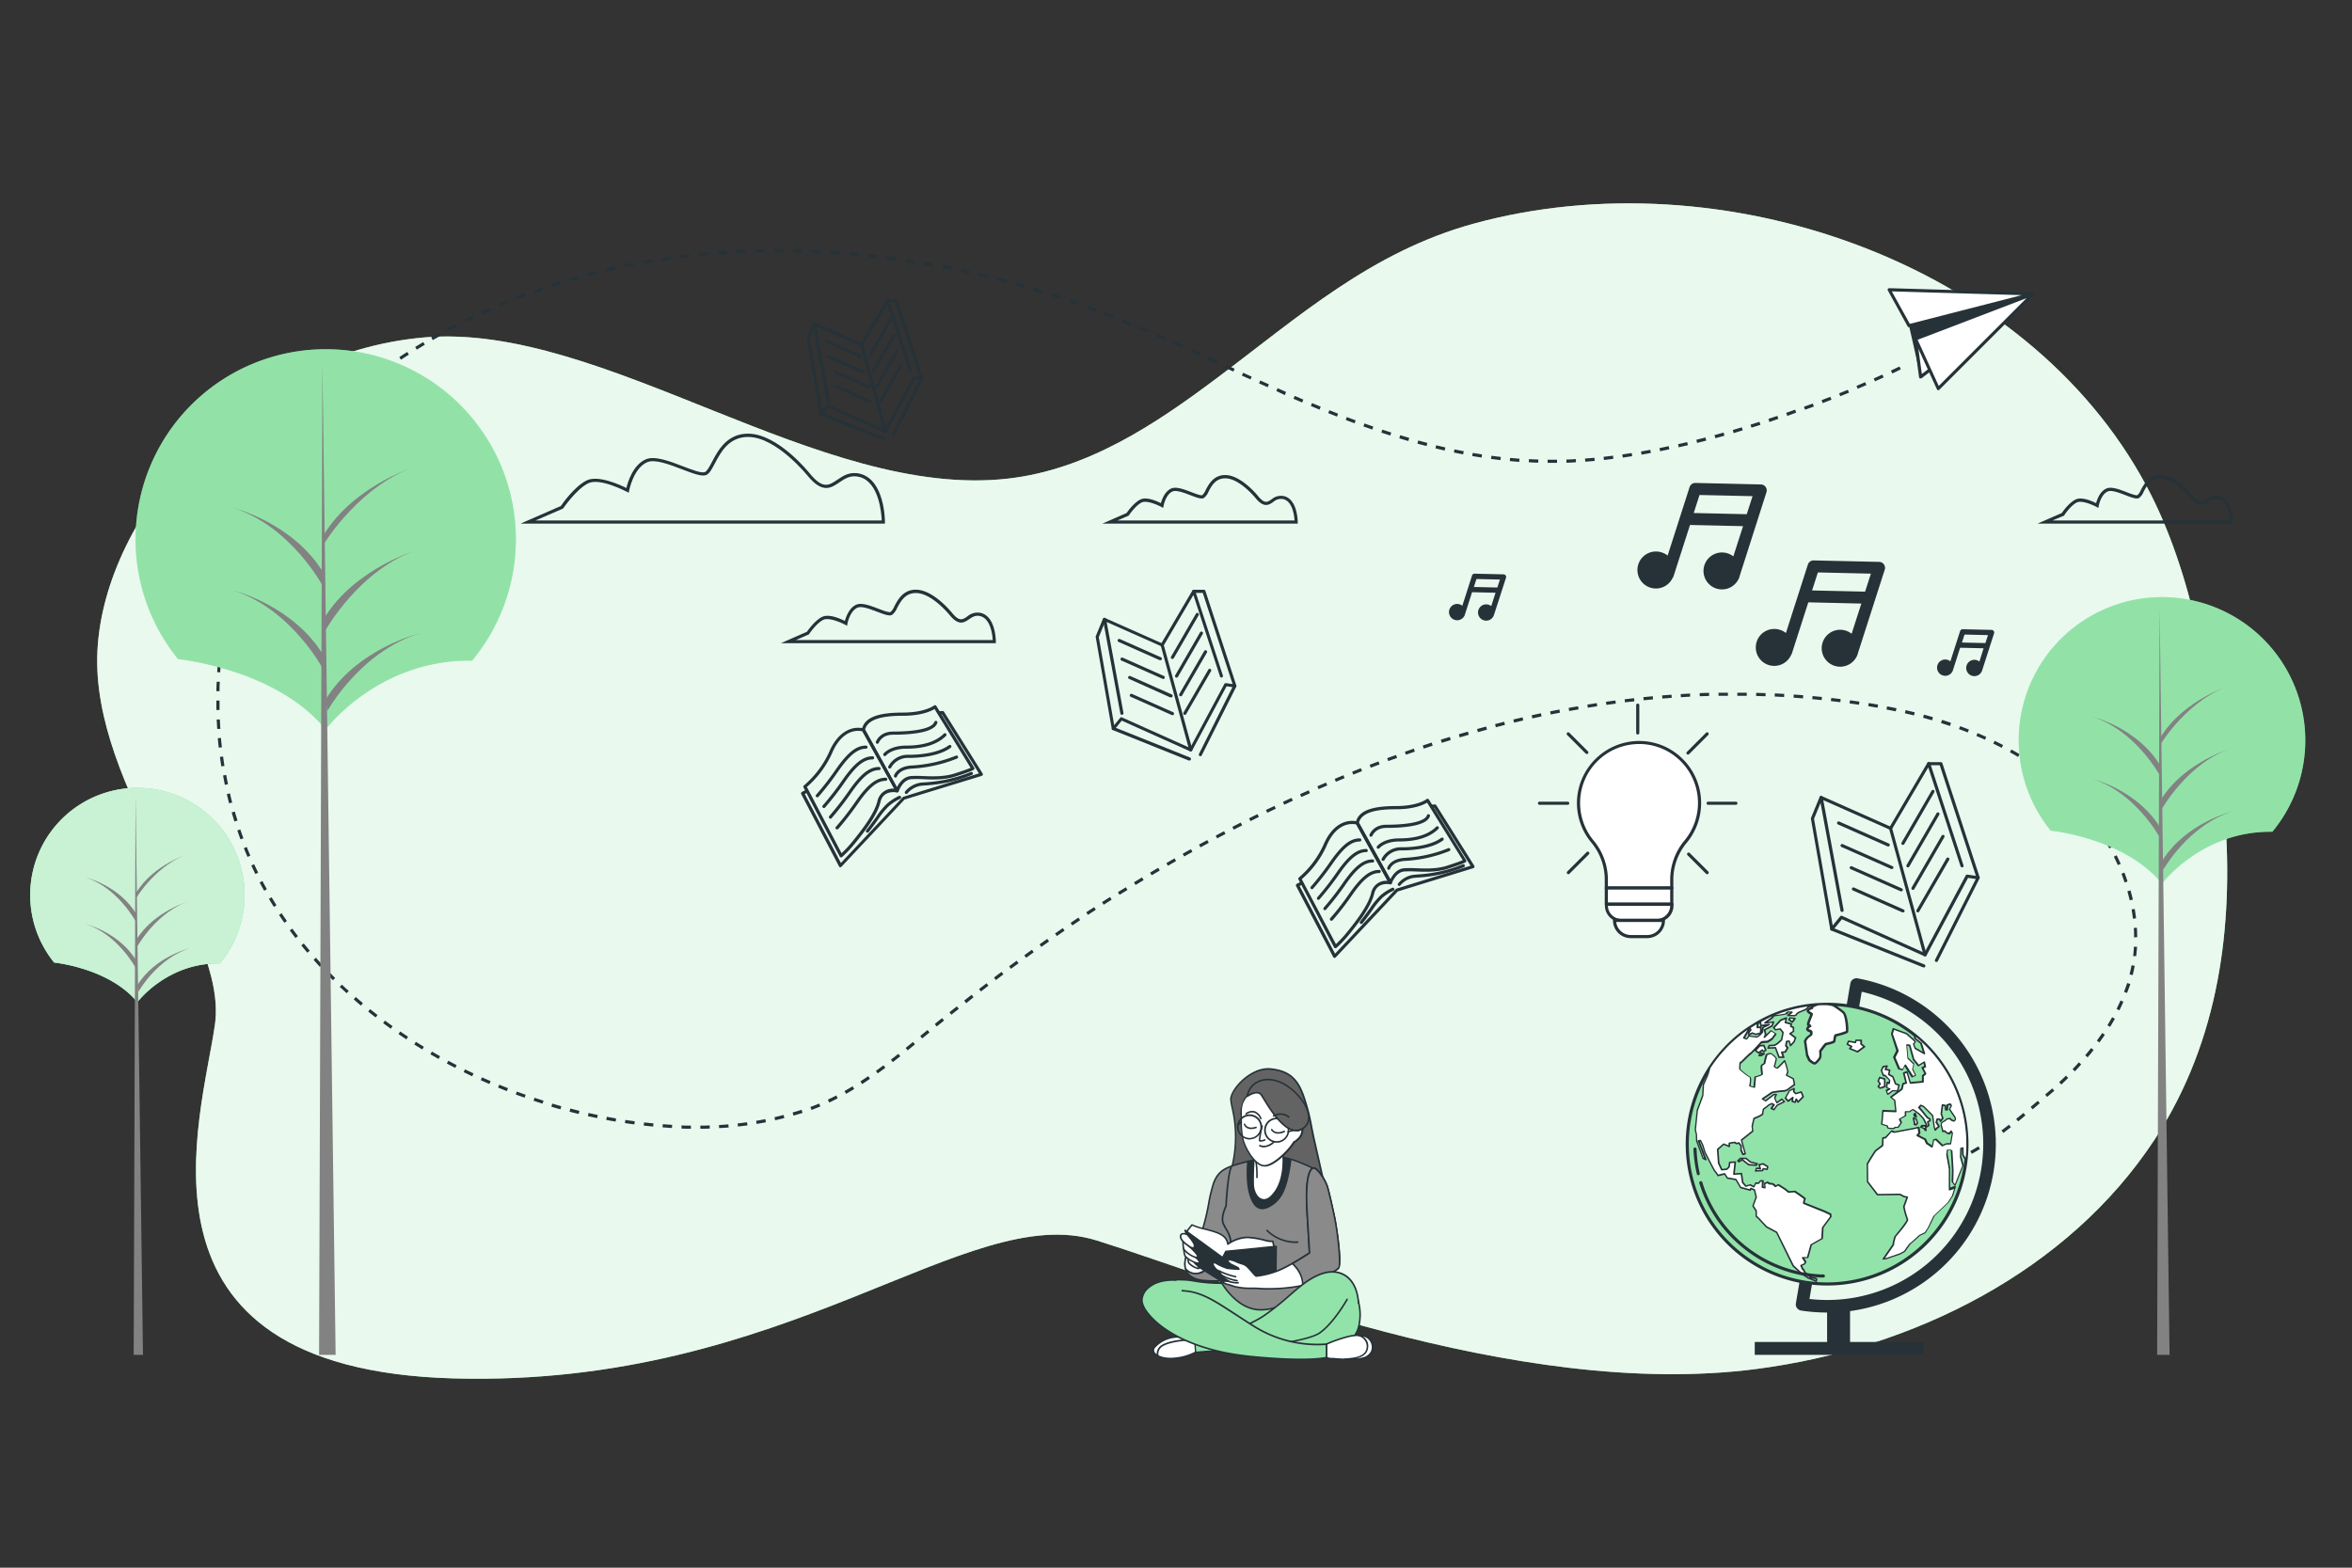 <svg xmlns="http://www.w3.org/2000/svg" viewBox="0 0 750 500"><rect x="0" y="0" width="750" height="500" fill="#333333" stroke="none"/><g id="freepik--background-simple--inject-1"><path d="M692.76,353.87c17.27-32,19.82-68.48,15.77-103.72-3.59-31.26-9-67.11-24.17-95.33C646,83.34,548.89,49.79,470.07,71.29c-32.88,9-55.94,29.74-82.33,49.52-19.52,14.62-40.93,28.89-66.15,31.82-60.39,7-129.12-50-186.39-45s-102,56-104.13,100,41.65,89,37.49,119-31.24,110,76,113,163.48-57,205.14-44,133.28,51,210.33,41c50.27-6.53,99.42-31.21,127-73.14Q690.13,358.75,692.76,353.87Z" style="fill:#92E3A9"></path><path d="M692.76,353.87c17.27-32,19.82-68.48,15.77-103.72-3.59-31.26-9-67.11-24.17-95.33C646,83.34,548.89,49.79,470.07,71.29c-32.88,9-55.94,29.74-82.33,49.52-19.52,14.62-40.93,28.89-66.15,31.82-60.39,7-129.12-50-186.39-45s-102,56-104.13,100,41.65,89,37.49,119-31.24,110,76,113,163.48-57,205.14-44,133.28,51,210.33,41c50.27-6.53,99.42-31.21,127-73.14Q690.13,358.75,692.76,353.87Z" style="fill:#fff;opacity:0.8"></path></g><g id="freepik--paper-plane--inject-1"><polygon points="608.74 103.87 612.45 120.2 648.24 93.73 608.74 103.87" style="fill:#263238"></polygon><polygon points="610.81 108.1 612.45 120.2 625.24 110.36 610.81 108.1" style="fill:#fff"></polygon><path d="M612.45,120.7a.41.41,0,0,1-.19,0,.51.51,0,0,1-.31-.39l-1.63-12.1a.52.52,0,0,1,.14-.43.53.53,0,0,1,.43-.14l14.43,2.26a.5.5,0,0,1,.41.37.49.49,0,0,1-.18.52l-12.8,9.85A.54.54,0,0,1,612.45,120.7Zm-1.05-12,1.43,10.58L624,110.67Z" style="fill:#263238"></path><polygon points="602.38 92.41 608.74 103.87 648.24 93.73 602.38 92.41" style="fill:#fff"></polygon><path d="M608.74,104.37a.51.51,0,0,1-.44-.26L602,92.65a.47.47,0,0,1,0-.5.52.52,0,0,1,.44-.24l45.86,1.32a.5.5,0,0,1,.48.44.49.49,0,0,1-.37.54l-39.51,10.14A.25.25,0,0,1,608.74,104.37Zm-5.49-11.44L609,103.29l35.69-9.16Z" style="fill:#263238"></path><polygon points="648.24 93.73 618.06 123.95 610.81 108.1 648.24 93.73" style="fill:#fff"></polygon><path d="M618.06,124.45H618a.49.49,0,0,1-.36-.28l-7.25-15.85a.51.51,0,0,1,0-.4.51.51,0,0,1,.28-.28l37.43-14.37a.51.51,0,0,1,.6.2.49.49,0,0,1-.07.62L618.42,124.3A.49.49,0,0,1,618.06,124.45Zm-6.57-16.08,6.73,14.72,28-28Z" style="fill:#263238"></path><path d="M613.35,372.89a15.66,15.66,0,0,1-2-.11l.11-1a16.48,16.48,0,0,0,2.91.07l.06,1Zm4.16-.43-.2-1a27.91,27.91,0,0,0,2.85-.74l.3.95A27.39,27.39,0,0,1,617.51,372.46Zm5.81-1.81-.38-.92c.88-.36,1.79-.77,2.71-1.22l.44.9C625.15,369.87,624.22,370.29,623.32,370.65Zm5.45-2.65-.49-.87c.86-.48,1.72-1,2.57-1.51l.53.85Q630.08,367.27,628.77,368Zm5.15-3.16-.56-.84c.83-.55,1.65-1.11,2.46-1.69l.58.81C635.58,363.71,634.75,364.28,633.92,364.84Zm4.91-3.5-.6-.8c.81-.6,1.6-1.21,2.38-1.82l.62.79Q640,360.44,638.83,361.34ZM223.32,360v-1c1,0,2,0,3-.06l0,1C225.33,360,224.32,360,223.32,360Zm-3,0-1.5,0-1.5-.05,0-1,1.5.05,1.49,0Zm9-.18-.06-1c1-.06,2-.13,3-.21l.09,1C231.35,359.67,230.35,359.74,229.34,359.8Zm-15.05-.05-3-.21.07-1,3,.2Zm21.06-.46-.12-1c1-.11,2-.23,3-.37l.14,1C237.34,359.05,236.34,359.18,235.35,359.29Zm-27.06,0c-1-.1-2-.2-3-.32l.11-1c1,.11,2,.22,3,.31Zm-6-.69c-1-.13-2-.27-3-.42l.15-1c1,.15,2,.29,3,.42Zm39-.14-.16-1c1-.17,2-.34,2.94-.54l.19,1Q242.8,358.21,241.31,358.46Zm-44.95-.76c-1-.17-2-.34-3-.53l.18-1,2.95.53Zm447.22-.07-.63-.77,2.31-1.9.64.76C645.15,356.35,644.37,357,643.58,357.63Zm-396.35-.34-.22-1c1-.22,1.93-.46,2.9-.7l.24,1C249.18,356.83,248.2,357.07,247.23,357.29Zm-56.78-.7c-1-.2-2-.41-2.95-.63l.22-1c1,.22,1.95.43,2.93.63Zm62.61-.79-.27-1c1-.27,1.91-.56,2.86-.86l.3,1C255,355.24,254,355.53,253.06,355.8Zm-68.49-.53c-1-.23-1.94-.48-2.91-.73l.25-1c1,.25,1.93.5,2.9.73Zm74.24-1.3-.34-.94c.92-.33,1.85-.69,2.78-1.08l.38.93C260.69,353.27,259.75,353.63,258.81,354Zm389.4-.18-.65-.77,2.28-1.94.65.75Zm-469.46,0c-1-.27-1.93-.54-2.89-.83l.29-1c.95.29,1.91.56,2.87.83ZM173,352c-.95-.3-1.91-.61-2.86-.93l.32-.95q1.42.48,2.85.93Zm91.41-.38-.42-.91c.9-.42,1.79-.86,2.68-1.31l.45.89C266.21,350.79,265.31,351.23,264.39,351.66Zm-97.12-1.53c-.94-.33-1.89-.67-2.83-1l.35-.94c.93.35,1.87.69,2.81,1Zm485.5-.24-.64-.77.6-.5,1.67-1.44.66.75-1.69,1.45Zm-383-1-.49-.87c.87-.49,1.72-1,2.57-1.51l.52.86C271.5,347.89,270.64,348.4,269.76,348.89ZM161.62,348l-2.79-1.12.38-.93c.92.38,1.85.75,2.78,1.11Zm495.68-2.13-.68-.73c.73-.67,1.45-1.36,2.17-2.06l.7.72Q658.4,344.89,657.3,345.91Zm-382.38-.14-.55-.84c.84-.54,1.67-1.09,2.49-1.66l.56.83C276.59,344.67,275.76,345.22,274.92,345.77Zm-118.87,0-2.75-1.21.41-.91c.91.41,1.82.81,2.74,1.2Zm-5.49-2.47c-.91-.43-1.81-.86-2.71-1.31l.44-.89,2.7,1.29Zm129.33-.91-.58-.81c.81-.58,1.61-1.17,2.41-1.77l.6.8Zm381.73-.67-.72-.69c.69-.72,1.37-1.44,2-2.18l.74.67C663,340.25,662.31,341,661.62,341.7Zm-516.46-1.08c-.89-.46-1.78-.92-2.67-1.4l.48-.88c.88.47,1.76.94,2.65,1.39Zm139.55-1.85-.61-.79,2.36-1.84.62.78Zm-144.86-1-2.61-1.49.5-.87c.87.5,1.73,1,2.6,1.48Zm525.83-.54-.76-.64c.65-.76,1.28-1.53,1.9-2.31l.78.63C667,335.71,666.33,336.48,665.68,337.24ZM289.43,335l-.63-.78c.78-.62,1.55-1.26,2.33-1.89l.63.78Zm-154.77-.29c-.86-.52-1.72-1.05-2.56-1.58l.53-.85c.84.53,1.69,1.06,2.54,1.57Zm534.78-2.22-.8-.6c.59-.8,1.17-1.61,1.73-2.43l.82.57C670.63,330.9,670,331.72,669.44,332.53Zm-539.87-1-2.5-1.68.56-.83c.83.57,1.65,1.12,2.49,1.67Zm164.51-.3-.64-.77,2.32-1.9.64.77Zm-169.48-3.1-2.43-1.77.6-.81c.8.6,1.6,1.18,2.41,1.76Zm548.25-.6L672,327c.52-.84,1-1.7,1.52-2.56l.87.49C673.89,325.82,673.38,326.68,672.85,327.54Zm-374.14-.11-.63-.77q1.17-1,2.34-1.89l.62.78Zm-178.94-2.88c-.79-.61-1.58-1.23-2.36-1.86l.62-.78c.78.62,1.56,1.24,2.35,1.85Zm183.61-.88-.62-.78,2.35-1.87.62.79Zm372.43-1.4-.89-.44c.45-.89.87-1.8,1.27-2.69l.91.4C676.7,320.45,676.27,321.37,675.81,322.27Zm-560.73-1.49c-.77-.65-1.53-1.3-2.28-2l.65-.75c.75.66,1.51,1.3,2.27,1.94Zm193-.83-.62-.78,2.36-1.85.62.79C309.66,318.72,308.87,319.33,308.09,320Zm-197.54-3.13c-.74-.67-1.48-1.36-2.21-2l.69-.73c.72.68,1.45,1.36,2.19,2Zm567.7-.08-.93-.35c.35-.94.68-1.88,1-2.81l1,.3C679,314.83,678.61,315.79,678.25,316.74Zm-365.43-.47-.61-.79,2.38-1.83.6.79Zm-206.64-3.59c-.71-.7-1.42-1.42-2.12-2.14l.72-.69,2.1,2.12Zm211.4-.05-.6-.8c.79-.61,1.59-1.21,2.39-1.81l.6.8ZM680.07,311l-1-.24c.25-1,.46-2,.64-2.9l1,.18C680.54,309,680.32,310,680.07,311ZM322.38,309l-.6-.81,2.41-1.78.6.81ZM102,308.36c-.69-.74-1.36-1.48-2-2.23l.75-.67q1,1.13,2,2.22Zm225.21-2.88-.59-.81,2.43-1.76.58.81Zm354-.55-1,0c.12-1,.2-2,.26-3l1,.06C681.38,303,681.3,304,681.18,304.93ZM98,303.85c-.65-.77-1.29-1.54-1.92-2.32l.78-.63c.63.78,1.26,1.54,1.91,2.31ZM332.07,302l-.58-.82,2.46-1.73.57.82ZM94.22,299.17c-.62-.8-1.22-1.6-1.82-2.41l.81-.59c.59.8,1.19,1.6,1.8,2.39Zm586.29-.2c0-1,0-2-.1-3l1-.07c.06,1,.1,2,.1,3ZM337,298.54l-.57-.82,2.47-1.71.57.83C338.62,297.4,337.8,298,337,298.54Zm4.95-3.38-.56-.83,2.49-1.67.56.83Zm-251.28-.85c-.57-.82-1.14-1.65-1.69-2.49l.83-.55c.55.83,1.11,1.65,1.68,2.47ZM680.14,293c-.12-1-.26-2-.43-2.94l1-.17c.17,1,.32,2,.44,3Zm-333.22-1.2-.55-.84,2.31-1.5.21-.13.54.83-.21.14Zm-259.6-2.55c-.54-.85-1.06-1.71-1.57-2.57l.86-.51q.77,1.28,1.56,2.55Zm264.63-.7-.54-.84,2.54-1.61.53.84Zm327.16-1.41c-.22-.95-.47-1.92-.74-2.88l1-.27c.28,1,.53,2,.76,2.93ZM357,285.39l-.53-.85L359,283l.52.85ZM84.24,284.1c-.51-.9-1-1.77-1.44-2.64l.88-.47c.46.87.92,1.72,1.4,2.58l-.41.29Zm277.88-1.85-.53-.85,2.57-1.56.52.86C363.82,281.21,363,281.73,362.12,282.25Zm315.37-.79c-.32-.93-.66-1.87-1-2.79l.93-.37c.37.94.71,1.89,1,2.84Zm-310.24-2.3-.51-.86,2.58-1.52.51.86Zm-285.82-.39c-.44-.9-.87-1.81-1.29-2.72l.9-.42q.63,1.37,1.29,2.7Zm291-2.64-.5-.86,2.6-1.5.49.87Zm302.9-.21c-.41-.91-.83-1.8-1.27-2.69l.89-.45q.67,1.35,1.29,2.73ZM78.91,273.3c-.39-.92-.78-1.85-1.15-2.78l.93-.38c.37.93.75,1.85,1.14,2.77Zm298.71-.14-.49-.87,2.62-1.47.48.88Zm295-2.57c-.48-.87-1-1.73-1.5-2.57l.86-.52c.52.85,1,1.73,1.52,2.61Zm-289.8-.34-.49-.88,2.64-1.43.48.87ZM76.68,267.7c-.34-.94-.68-1.89-1-2.84l.94-.32c.32.94.66,1.88,1,2.82Zm311.45-.3-.47-.89,2.65-1.4.47.89C389.89,266.46,389,266.93,388.13,267.4Zm281.43-1.89c-.55-.83-1.12-1.65-1.7-2.45l.8-.59c.6.82,1.17,1.64,1.73,2.48Zm-276.13-.9-.46-.89c.89-.46,1.78-.92,2.68-1.37l.45.89ZM74.74,262c-.3-1-.59-1.92-.86-2.89l1-.27c.27,1,.56,1.91.86,2.86Zm324-.11-.44-.9,2.68-1.33.45.89Zm267.28-1.2c-.62-.78-1.25-1.55-1.9-2.3l.76-.65c.66.76,1.3,1.54,1.93,2.33Zm-261.9-1.46-.44-.9,2.71-1.3.43.9Zm5.41-2.58-.43-.91,2.73-1.26.42.9Zm-336.48-.44c-.25-1-.49-1.95-.72-2.93l1-.23c.22,1,.46,1.94.71,2.9Zm589.09,0c-.69-.73-1.38-1.44-2.08-2.14l.7-.71c.71.71,1.42,1.43,2.11,2.16Zm-247.17-2-.41-.91c.91-.42,1.83-.83,2.74-1.23l.41.91ZM657.92,252c-.74-.67-1.48-1.32-2.24-2l.64-.77c.77.65,1.53,1.31,2.27,2Zm-237.44-.3-.4-.92,2.76-1.19.39.92ZM71.71,250.34c-.21-1-.4-2-.58-3l1-.19c.18,1,.37,2,.58,2.94Zm354.28-1-.39-.92,2.78-1.16.38.93Zm227.38-1.19c-.78-.61-1.57-1.22-2.37-1.8l.59-.81q1.21.89,2.4,1.83Zm-221.83-1.09-.38-.93c.93-.37,1.86-.75,2.79-1.11l.37.93C433.39,246.31,432.46,246.68,431.54,247.06Zm5.57-2.2-.36-.94,2.81-1.07.36.94Zm211.46-.24c-.83-.56-1.65-1.11-2.49-1.64l.54-.85c.84.54,1.68,1.1,2.51,1.67Zm-578-.2c-.16-1-.3-2-.44-3l1-.14c.14,1,.28,2,.44,3Zm372.11-1.68-.34-.94,2.82-1,.34.94Zm200.82-1.33c-.86-.51-1.72-1-2.59-1.49l.49-.87c.88.48,1.75,1,2.61,1.5Zm-195.17-.7-.34-.94,2.84-1,.33.95Zm5.67-1.94-.32-1,2.86-.94.3,1Zm184.28-.26c-.88-.46-1.77-.91-2.67-1.34l.44-.9c.9.44,1.8.89,2.69,1.35Zm-568.53-.06c-.11-1-.21-2-.3-3l1-.1c.09,1,.19,2,.31,3Zm390-1.53-.3-1,2.87-.89.29,1Zm173.21-1c-.91-.41-1.82-.8-2.74-1.19l.39-.92q1.38.59,2.76,1.2Zm-167.48-.74-.29-1,2.89-.84.28,1Zm162-1.57c-.93-.37-1.86-.72-2.8-1.06l.35-.94c.94.34,1.88.7,2.81,1.07Zm-156.21-.09-.27-1,2.9-.8.26,1Zm-402-1.05c-.06-1-.12-2-.17-3l1,0c.05,1,.1,2,.17,3ZM477,231.94l-.26-1,2.91-.74.25,1Zm144.81-.4c-1-.32-1.89-.63-2.85-.93l.31-1c1,.3,1.91.61,2.86.93Zm-139-1.06-.24-1c1-.24,2-.47,2.93-.69l.22,1Zm133.29-.74c-1-.28-1.91-.55-2.87-.81l.26-1c1,.26,1.93.53,2.89.81Zm-127.46-.61-.21-1,2.93-.64.21,1Zm121.69-.95-2.91-.69.23-1,2.92.7Zm-115.83-.3-.2-1,2.95-.58.19,1Zm110-1-2.93-.59.19-1c1,.19,2,.39,3,.6Zm-104.12-.1-.18-1,3-.53.17,1ZM69,226.44c0-1,0-2,0-3h1c0,1,0,2,0,3Zm437.33-.72-.16-1,3-.47.15,1Zm92.35,0c-1-.17-2-.34-2.94-.49l.15-1c1,.16,2,.32,3,.5Zm-86.43-.9-.14-1,3-.41.14,1Zm80.53-.05-3-.42.14-1,3,.42Zm-74.6-.74-.12-1,3-.35.12,1C520.13,223.78,519.14,223.89,518.15,224Zm68.66-.07-3-.35.11-1,3,.35Zm-62.71-.61-.1-1,3-.29.09,1Zm56.76-.06c-1-.11-2-.2-3-.29l.09-1,3,.29Zm-50.8-.49-.08-1c1-.09,2-.16,3-.23l.07,1Zm44.84-.06-3-.23.07-1,3,.22ZM536,222.37l-.06-1,3-.17,0,1C538,222.25,537,222.3,536,222.37Zm32.9-.06-3-.16.05-1,3,.16ZM542,222.06l0-1,3-.1,0,1Zm21,0-3-.09,0-1,3,.1Zm-15-.13v-1l3,0v1Zm9,0-3,0v-1l3,0ZM70,220.44l-1,0c0-1,.06-2,.1-3l1,0C70,218.44,70,219.44,70,220.44Zm.26-6-1-.06c.06-1,.14-2,.22-3l1,.08C70.34,212.47,70.27,213.47,70.21,214.46Zm.51-6-1-.11c.11-1,.23-2,.36-3l1,.13C70.94,206.53,70.82,207.52,70.72,208.51Zm.77-5.93-1-.15q.23-1.49.48-3l1,.17C71.8,200.61,71.64,201.59,71.49,202.58Zm1-5.89-1-.19c.2-1,.4-2,.62-2.95l1,.22C72.91,194.74,72.71,195.71,72.51,196.69Zm1.29-5.84-1-.23c.23-1,.48-2,.74-2.92l1,.26C74.28,188.92,74,189.89,73.8,190.85Zm1.54-5.77-1-.28q.42-1.44.87-2.88l1,.3C75.91,183.17,75.62,184.12,75.34,185.08Zm1.8-5.7-1-.32c.32-.95.66-1.9,1-2.84l.94.34Q77.62,178,77.14,179.38Zm2-5.61-.93-.36q.55-1.41,1.14-2.79l.92.38C79.93,171.92,79.56,172.84,79.19,173.77Zm2.32-5.51-.92-.41c.41-.91.84-1.82,1.27-2.73l.9.43C82.33,166.45,81.91,167.35,81.51,168.26Zm2.57-5.39-.89-.45c.45-.9.92-1.79,1.39-2.67l.88.47C85,161.1,84.53,162,84.08,162.87Zm2.83-5.26-.87-.49c.5-.88,1-1.74,1.53-2.6l.85.52C87.91,155.89,87.4,156.75,86.91,157.61Zm3.1-5.1-.84-.54c.54-.85,1.09-1.69,1.66-2.52l.82.56C91.09,150.84,90.54,151.67,90,152.51Zm404.36-4.82h-.84v-1h.84l2.15,0,0,1Zm-3.85-.06c-1,0-2-.07-3-.13l.05-1c1,.06,2,.1,3,.13Zm9,0,0-1c1,0,2-.08,3-.14l.05,1C501.55,147.51,500.55,147.55,499.55,147.59Zm-406.19,0-.81-.58c.58-.81,1.18-1.62,1.78-2.42l.8.6C94.53,146,93.94,146.76,93.36,147.56Zm391.14-.25c-1-.08-2-.16-3-.26l.09-1,3,.25Zm21.06-.06-.08-1c1-.07,2-.16,3-.25l.09,1Zm-27.05-.51c-1-.12-2-.24-3-.38l.13-1c1,.13,2,.26,3,.37Zm33-.05-.11-1c1-.11,2-.23,3-.36l.12,1Q513.05,146.53,511.55,146.69Zm-39-.76q-1.48-.23-3-.48l.17-1c1,.17,2,.33,2.95.48Zm45,0-.14-1,3-.44.15,1C519.53,145.64,518.54,145.79,517.54,145.93Zm6-.94-.17-1,2.95-.53.19,1C525.47,144.65,524.48,144.82,523.49,145Zm-56.9-.08c-1-.19-2-.38-2.95-.59l.2-1c1,.21,2,.4,2.94.59Zm62.81-1-.19-1,2.93-.61.2,1Zm-68.7-.22-2.93-.68.23-1c1,.24,1.94.47,2.92.69ZM97,142.8l-.78-.62c.62-.79,1.26-1.57,1.9-2.34l.77.64C98.21,141.25,97.58,142,97,142.8Zm438.31-.14-.21-1L538,141l.23,1Zm-80.42-.4-2.91-.77.27-1c1,.27,1.92.52,2.89.77Zm86.28-1-.24-1,2.9-.73.25,1Zm-92.08-.6-2.88-.86.29-1,2.87.86Zm97.9-.9-.26-1,2.89-.79.27,1Zm-103.65-.86c-1-.3-1.91-.61-2.86-.93l.32-.95c.94.32,1.89.63,2.84.93Zm-342.51-.7-.75-.66c.66-.75,1.33-1.5,2-2.24l.74.68C102.11,136.72,101.45,137.46,100.79,138.21Zm452-.06-.28-1,2.88-.85.29.95ZM437.6,137l-2.84-1,.34-.94,2.82,1Zm120.9-.61-.29-.95,2.85-.9.31.95ZM431.94,135c-.94-.34-1.88-.69-2.81-1.05l.35-.94,2.81,1.06Zm132.29-.41-.31-1,2.84-.95.32.95Zm-459.4-.77-.72-.69c.7-.73,1.41-1.44,2.12-2.15l.7.71C106.22,132.38,105.53,133.09,104.83,133.81Zm321.5-.95-2.79-1.11.37-.92,2.78,1.1Zm143.59-.21-.33-1,2.83-1,.34.94Zm-149.17-2L418,129.48l.38-.92,2.77,1.14Zm154.84,0-.35-.94,2.81-1,.36.94Zm-466.51-1-.69-.72c.73-.69,1.47-1.37,2.21-2l.67.74C110.53,128.24,109.8,128.92,109.08,129.6Zm472.14-1.09-.36-.94,2.79-1.08.37.93Zm-166-.2-2.75-1.18.39-.92,2.75,1.18Zm171.6-2-.37-.92,2.78-1.13.38.92Zm-177.11-.36L407,124.73l.4-.92L410.1,125Zm-296.19-.35-.65-.75c.76-.66,1.52-1.31,2.3-2l.63.77ZM592.38,124l-.39-.92,2.76-1.18.4.92Zm-188.16-.5-2.74-1.23.41-.91,2.73,1.22Zm-286.1-1.73-.62-.78c.78-.62,1.58-1.24,2.38-1.84l.6.79Zm479.78-.15-.4-.92,2.74-1.23.41.92ZM398.75,121,396,119.8l.41-.91,2.73,1.24Zm204.65-1.91-.43-.9c1.76-.83,2.71-1.3,2.72-1.3l.44.9S605.17,118.3,603.4,119.13Zm-210.11-.58-2.73-1.25.42-.91,2.72,1.25Zm-270.41-.38-.58-.8c.81-.59,1.63-1.17,2.46-1.75l.56.83C124.51,117,123.69,117.59,122.88,118.17Zm265-2.12-2.72-1.25.41-.91,2.73,1.25Zm-260-1.28-.55-.83q1.25-.84,2.52-1.65l.54.85C129.47,113.67,128.63,114.22,127.8,114.77Zm254.58-1.22-2.73-1.25.41-.91,2.73,1.25Zm-249.55-2-.52-.85,2.56-1.56.51.86Zm244.09-.47-2.74-1.23.41-.91,2.74,1.23Zm-5.48-2.45-2.74-1.21.4-.92,2.75,1.21ZM138,108.48l-.5-.87c.86-.5,1.73-1,2.61-1.48l.48.87Zm228-2.27L363.19,105l.39-.92,2.76,1.19Zm-222.78-.64-.47-.88c.88-.48,1.77-1,2.66-1.41l.46.89C144.93,104.63,144.05,105.09,143.17,105.57Zm217.26-1.7-2.77-1.15.38-.92,2.77,1.15Zm-211.95-1.06-.45-.89,2.7-1.32.43.9Zm206.4-1.21-.42-.17c-.79-.31-1.57-.63-2.36-.93l.36-.94,2.37.94.42.17Zm-201-1.38-.42-.9c.91-.42,1.83-.84,2.74-1.24l.41.91Zm195.44-.8-2.8-1,.34-.94c.94.35,1.88.69,2.82,1Zm-190-1.62-.4-.92c.93-.4,1.85-.78,2.78-1.16l.37.92Zm184.35-.44-2.82-1,.32-.94c.95.32,1.89.65,2.84,1ZM164.86,95.53l-.37-.93c.94-.37,1.87-.73,2.81-1.08l.35.94ZM338,95.41c-.94-.31-1.89-.63-2.84-.93l.3-1c1,.3,1.91.62,2.86.93Zm-5.7-1.84c-.95-.29-1.9-.59-2.86-.87l.29-1,2.87.88Zm-161.86-.14-.34-.94,2.84-1,.32,1Q171.87,92.92,170.46,93.43Zm156.13-1.58L323.71,91l.27-1,2.89.82Zm-150.47-.36-.32-.95c1-.32,1.91-.62,2.87-.92l.3,1C178,90.87,177.06,91.18,176.12,91.49Zm144.7-1.25-2.89-.76.25-1,2.9.76Zm-139-.53-.29-1c1-.29,1.93-.56,2.89-.83l.27,1C183.74,89.15,182.79,89.42,181.83,89.71Zm133.19-1-2.91-.7.23-1,2.92.7Zm-127.43-.65-.26-1,2.91-.75.25,1C189.52,87.58,188.55,87.83,187.59,88.09Zm121.6-.72-2.92-.65.21-1,2.93.64Zm-115.8-.74-.23-1c1-.23,2-.46,2.94-.67l.21,1Zm110-.52-2.94-.58.19-1,3,.59Zm-104.1-.78-.21-1,2.95-.59.19,1ZM297.46,85l-2.95-.52.17-1,3,.53Zm-92.35-.78-.17-1,3-.52.16,1ZM291.55,84c-1-.16-2-.32-2.95-.46l.14-1,3,.46ZM211,83.2l-.15-1c1-.16,2-.3,3-.44l.14,1Zm74.61-.14-3-.39.13-1,3,.4ZM217,82.37l-.13-1c1-.13,2-.25,3-.36l.11,1Q218.44,82.18,217,82.37Zm62.74-.07-3-.34.11-1,3,.34Zm-56.79-.61-.1-1,3-.28.09,1Zm50.83,0c-1-.1-2-.19-3-.27l.09-1,3,.27Zm-44.86-.51-.08-1,3-.22.06,1Zm38.9,0-3-.2.06-1,3,.2Zm-6-.38-3-.14,0-1,3,.14Zm-27,0-.05-1c1-.06,2-.1,3-.14l.05,1C236.84,80.67,235.84,80.71,234.84,80.77Zm21-.24-3-.07,0-1,3,.07Zm-15,0,0-1,3-.07v1Zm9-.1h-3v-1h3Z" style="fill:#263238"></path></g><g id="freepik--Clouds--inject-1"><path d="M282.18,167H166l12.85-5.62c.61-.9,4.35-6.22,8.2-8.14,3.65-1.82,10.61,1.37,12.69,2.4.46-1.91,2.1-7.39,6.22-9.15,2.83-1.22,7.65.63,11.91,2.27,2.93,1.12,5.95,2.28,6.95,1.78.7-.35,1.4-1.68,2.22-3.23,1.88-3.57,4.72-9,11.49-9,9.54,0,19.45,12.38,19.94,13,4,4.76,5.92,3.48,8.53,1.71,1.92-1.3,4.09-2.78,7.41-1.88,7.69,2.1,7.78,14.78,7.78,15.32Zm-111.41-1h110.4c-.1-2.34-.88-12.17-7-13.85-2.87-.79-4.76.5-6.58,1.74-2.57,1.74-5.24,3.55-9.85-1.9h0c-.1-.13-10.08-12.63-19.17-12.63-6.17,0-8.74,4.87-10.61,8.43-.93,1.77-1.66,3.16-2.65,3.66-1.39.69-4.2-.39-7.76-1.75-4.08-1.56-8.7-3.34-11.16-2.29-4.42,1.9-5.76,9-5.77,9.08l-.12.67-.61-.32c-.08,0-8.58-4.58-12.35-2.69s-7.86,7.86-7.9,7.92l-.08.12Z" style="fill:#263238"></path><path d="M413.82,167H351.53l7.71-3.37c.43-.62,2.36-3.29,4.35-4.29s5.23.46,6.6,1.13c.33-1.22,1.26-3.79,3.33-4.68,1.57-.67,4.15.31,6.42,1.19,1.28.49,3,1.16,3.45.94a4.68,4.68,0,0,0,1.06-1.59c1-1.92,2.54-4.82,6.24-4.82,5.09,0,10.35,6.53,10.64,6.9,2,2.33,2.84,1.74,4.15.85a4.59,4.59,0,0,1,4.08-1c4.21,1.15,4.26,8,4.26,8.26Zm-57.51-1H412.8c-.1-1.51-.61-6-3.5-6.79a3.62,3.62,0,0,0-3.26.87c-1.37.94-2.92,2-5.48-1v0c-.05-.06-5.21-6.52-9.86-6.52-3.09,0-4.35,2.38-5.35,4.29a4.6,4.6,0,0,1-1.5,2c-.78.39-2.06-.07-4.26-.91-2-.76-4.47-1.71-5.67-1.2-2.19.94-2.88,4.54-2.88,4.58l-.13.67-.6-.32c-1.22-.65-4.71-2.18-6.26-1.41-2,1-4,4-4.05,4.08l-.08.12Z" style="fill:#263238"></path><path d="M712,167H649.73l7.72-3.37c.42-.62,2.35-3.29,4.35-4.29s5.22.46,6.6,1.13c.33-1.22,1.25-3.79,3.33-4.68,1.57-.67,4.14.31,6.42,1.19,1.27.49,3,1.16,3.45.94a4.68,4.68,0,0,0,1.06-1.59c1-1.92,2.54-4.82,6.23-4.82,5.1,0,10.35,6.53,10.64,6.9,2,2.33,2.84,1.74,4.16.85a4.56,4.56,0,0,1,4.07-1c4.21,1.15,4.26,8,4.26,8.26Zm-57.51-1H711c-.09-1.51-.61-6-3.5-6.79a3.6,3.6,0,0,0-3.25.87c-1.37.94-2.93,2-5.48-1v0c-.06-.06-5.22-6.52-9.87-6.52-3.09,0-4.34,2.38-5.35,4.29a4.52,4.52,0,0,1-1.49,2c-.78.39-2.07-.07-4.26-.91-2-.76-4.48-1.72-5.67-1.2-2.2.94-2.88,4.54-2.89,4.58l-.12.68-.61-.33c-1.21-.65-4.71-2.18-6.25-1.41-2,1-4,4-4,4.08l-.08.12Z" style="fill:#263238"></path><path d="M317.57,205.14H249l8.31-3.64c.45-.65,2.59-3.63,4.8-4.73s5.86.57,7.31,1.27c.35-1.3,1.36-4.21,3.66-5.19,1.72-.74,4.56.35,7.06,1.31,1.5.57,3.37,1.29,3.86,1a4.93,4.93,0,0,0,1.19-1.78c1.12-2.11,2.8-5.31,6.85-5.31,5.61,0,11.41,7.22,11.72,7.61,2.21,2.61,3.19,1.95,4.66.95a5,5,0,0,1,4.47-1.11c4.61,1.26,4.66,8.76,4.66,9.08Zm-63.77-1h62.76c-.1-1.63-.65-6.73-3.92-7.62-1.56-.42-2.57.26-3.64,1-1.49,1-3.19,2.17-6-1.14h0c-.05-.07-5.78-7.24-10.94-7.24-3.45,0-4.84,2.65-6,4.78a5.12,5.12,0,0,1-1.63,2.21c-.85.42-2.33-.11-4.67-1s-5-1.9-6.3-1.33c-2.46,1.06-3.22,5.07-3.23,5.11l-.12.67-.6-.32c-1.36-.73-5.24-2.43-7-1.56-2.2,1.1-4.48,4.49-4.5,4.52l-.08.12Z" style="fill:#263238"></path></g><g id="freepik--musical-notes--inject-1"><path d="M601,181.7a1.9,1.9,0,0,0-1.77-2.49l-20.88-.47a1.91,1.91,0,0,0-1.86,1.32l-7,21.83a5.77,5.77,0,0,0-1.89-1,5.89,5.89,0,1,0,3.6,7.88l.08,0,5.35-16.66,16.91.39-3.1,9.64a5.72,5.72,0,0,0-1.85-1,5.89,5.89,0,1,0,3.81,7.41s0-.06,0-.08Zm-6.26,7-16.91-.38,1.85-5.75,16.91.39Z" style="fill:#263238"></path><path d="M563.28,157a1.9,1.9,0,0,0-1.77-2.49l-20.88-.48a1.91,1.91,0,0,0-1.86,1.33l-7,21.83a5.8,5.8,0,0,0-1.89-1,5.9,5.9,0,1,0,3.6,7.89l.08,0,5.35-16.65,16.91.38-3.1,9.64a5.89,5.89,0,1,0,2,6.41s0-.06,0-.09ZM557,164l-16.91-.38,1.85-5.75,16.91.38Z" style="fill:#263238"></path><path d="M635.86,202a.84.84,0,0,0-.11-.75.88.88,0,0,0-.67-.35l-9.23-.21a.83.83,0,0,0-.82.59l-3.1,9.65a2.54,2.54,0,0,0-.84-.46,2.6,2.6,0,1,0,1.59,3.49h0l2.36-7.37,7.48.17L631.19,211a2.6,2.6,0,1,0,.87,2.83.06.06,0,0,1,0,0Zm-2.76,3.1-7.48-.17.82-2.54,7.48.17Z" style="fill:#263238"></path><path d="M480.23,184.28a.81.81,0,0,0-.11-.74.86.86,0,0,0-.67-.36l-9.23-.21a.83.83,0,0,0-.82.59l-3.1,9.65a2.54,2.54,0,0,0-.84-.46,2.6,2.6,0,1,0,1.59,3.49h0l2.36-7.36,7.48.17-1.37,4.26a2.6,2.6,0,1,0,.87,2.83v0Zm-2.76,3.1-7.48-.17.82-2.54,7.48.17Z" style="fill:#263238"></path></g><g id="freepik--light-bulb--inject-1"><path d="M542,256.09a19.3,19.3,0,1,0-34.12,12.34,19,19,0,0,1,4.4,12.15v2.64h20.86v-2.64a18.9,18.9,0,0,1,4.38-12.13A19.2,19.2,0,0,0,542,256.09Z" style="fill:#fff"></path><path d="M533.09,283.72H512.22a.5.5,0,0,1-.5-.5v-2.64a18.49,18.49,0,0,0-4.27-11.83,19.67,19.67,0,0,1-4.52-14.37,19.89,19.89,0,0,1,18.32-18,19.62,19.62,0,0,1,14.91,5.28,19.8,19.8,0,0,1,1.7,27.15,18.4,18.4,0,0,0-4.27,11.81v2.64A.5.5,0,0,1,533.09,283.72Zm-20.37-1h19.87v-2.14a19.44,19.44,0,0,1,4.5-12.45,18.8,18.8,0,0,0-1.61-25.78,18.61,18.61,0,0,0-14.16-5,18.79,18.79,0,0,0-13.11,30.77,19.51,19.51,0,0,1,4.51,12.47Z" style="fill:#263238"></path><rect x="512.23" y="283.23" width="20.86" height="5.16" style="fill:#fff"></rect><path d="M533.09,288.89H512.22a.51.51,0,0,1-.5-.5v-5.16a.5.5,0,0,1,.5-.5h20.87a.5.5,0,0,1,.5.5v5.16A.51.51,0,0,1,533.09,288.89Zm-20.37-1h19.87v-4.16H512.72Z" style="fill:#263238"></path><path d="M512.23,288.4h20.86a0,0,0,0,1,0,0v.43a4.73,4.73,0,0,1-4.73,4.73H517a4.73,4.73,0,0,1-4.73-4.73v-.43A0,0,0,0,1,512.23,288.4Z" style="fill:#fff"></path><path d="M528.36,294.06H517a5.23,5.23,0,0,1-5.23-5.23v-.43a.5.5,0,0,1,.5-.5h20.87a.5.5,0,0,1,.5.5v.43A5.23,5.23,0,0,1,528.36,294.06Zm-15.63-5.16a4.22,4.22,0,0,0,4.22,4.16h11.41a4.24,4.24,0,0,0,4.23-4.16Z" style="fill:#263238"></path><path d="M525.29,298.71H520a5.16,5.16,0,0,1-5.16-5.16h15.59A5.16,5.16,0,0,1,525.29,298.71Z" style="fill:#fff"></path><path d="M525.29,299.21H520a5.67,5.67,0,0,1-5.66-5.66.5.5,0,0,1,.5-.5h15.59a.5.5,0,0,1,.5.5A5.67,5.67,0,0,1,525.29,299.21Zm-9.91-5.16a4.67,4.67,0,0,0,4.64,4.16h5.27a4.67,4.67,0,0,0,4.64-4.16Z" style="fill:#263238"></path><path d="M553.53,256.69h-8.84a.5.5,0,0,1-.5-.5.5.5,0,0,1,.5-.5h8.84a.5.5,0,0,1,.5.5A.5.5,0,0,1,553.53,256.69Z" style="fill:#263238"></path><path d="M499.91,256.69h-9a.5.5,0,0,1-.5-.5.51.51,0,0,1,.5-.5h9a.51.51,0,0,1,.5.5A.5.5,0,0,1,499.91,256.69Z" style="fill:#263238"></path><path d="M522.24,234.27a.5.5,0,0,1-.5-.5V224.9a.5.5,0,1,1,1,0v8.87A.5.5,0,0,1,522.24,234.27Z" style="fill:#263238"></path><path d="M538.26,240.67a.5.5,0,0,1-.35-.15.48.48,0,0,1,0-.7l6.1-6.11a.5.5,0,0,1,.71.71l-6.1,6.1A.51.51,0,0,1,538.26,240.67Z" style="fill:#263238"></path><path d="M500.12,278.82a.51.51,0,0,1-.36-.15.51.51,0,0,1,0-.71l6.19-6.19a.51.51,0,0,1,.71,0,.5.5,0,0,1,0,.71l-6.19,6.19A.49.49,0,0,1,500.12,278.82Z" style="fill:#263238"></path><path d="M506,240.49a.52.52,0,0,1-.35-.14l-5.93-5.93a.5.5,0,0,1,.71-.71l5.93,5.93a.51.51,0,0,1,0,.71A.54.54,0,0,1,506,240.49Z" style="fill:#263238"></path><path d="M544.37,278.82a.51.51,0,0,1-.36-.15l-5.9-5.9a.5.5,0,1,1,.71-.71l5.9,5.9a.51.51,0,0,1,0,.71A.5.5,0,0,1,544.37,278.82Z" style="fill:#263238"></path></g><g id="freepik--Books--inject-1"><path d="M425.58,305.52h-.07a.52.52,0,0,1-.38-.26l-11.86-22.69a.5.5,0,0,1,0-.38.5.5,0,0,1,.25-.3l1.34-.67a.5.5,0,0,1,.67.23.49.49,0,0,1-.22.67l-.89.44,11.3,21.61,19.37-20.62a.52.52,0,0,1,.22-.14l23.61-7.29-11.61-18.53-.76.06a.5.5,0,1,1-.08-1l1.07-.08a.47.47,0,0,1,.46.23l12.12,19.33a.51.51,0,0,1-.28.75l-24.11,7.44-19.76,21A.5.5,0,0,1,425.58,305.52Z" style="fill:#263238"></path><path d="M425.83,302.43h-.09a.52.52,0,0,1-.35-.26L414.05,280.5a.5.5,0,0,1,.12-.62A30.23,30.23,0,0,0,422,269.5c2.36-5.66,6.42-8.47,10.88-7.51a.49.49,0,0,1,.33.25l10.57,19.07a.5.5,0,0,1,0,.54.49.49,0,0,1-.51.19c-.17,0-4.17-.86-5.08,3-1,4.33-5.46,9.87-7.59,12.54l-.24.29a36.94,36.94,0,0,1-4.19,4.45A.51.51,0,0,1,425.83,302.43Zm-10.71-22L426,301.12a39.11,39.11,0,0,0,3.59-3.89l.24-.3c2.09-2.6,6.43-8,7.4-12.14a4.86,4.86,0,0,1,5.24-3.85l-10-18c-3.91-.72-7.38,1.81-9.53,7A30.66,30.66,0,0,1,415.12,280.39Z" style="fill:#263238"></path><path d="M443.37,282.06a.51.51,0,0,1-.44-.26l-10.57-19.08a.47.47,0,0,1-.05-.35c.78-3.66,4.75-5.29,12.86-5.29,7,0,9.71-2.19,9.74-2.21a.48.48,0,0,1,.4-.1.46.46,0,0,1,.34.23l11.86,19.33a.5.5,0,0,1-.15.68c-.08.06-1,.6-5.8,2.12-3.42,1.09-7.18.94-10.2.82a33.05,33.05,0,0,0-3.57,0c-2.72.23-3.94,3.75-4,3.79a.49.49,0,0,1-.43.33Zm-10-19.65,10,18c.64-1.26,2-3.3,4.4-3.5a35.3,35.3,0,0,1,3.69,0c2.94.12,6.61.26,9.86-.77,3.06-1,4.49-1.52,5.11-1.79L455.07,256c-1.09.66-4.13,2.11-9.9,2.11C437.87,258.08,434.09,259.46,433.33,262.41Z" style="fill:#263238"></path><path d="M434.08,294.69a.51.51,0,0,1-.31-.11.5.5,0,0,1-.08-.7c1.25-1.57,2.24-2.95,3.12-4.17a23.68,23.68,0,0,1,3.39-4.15,16.29,16.29,0,0,1,3.74-2.4.5.5,0,1,1,.4.92,15.57,15.57,0,0,0-3.49,2.24,23.61,23.61,0,0,0-3.23,4c-.88,1.23-1.88,2.63-3.15,4.21A.47.47,0,0,1,434.08,294.69Z" style="fill:#263238"></path><path d="M446.2,282.57a.47.47,0,0,1-.3-.1.5.5,0,0,1-.09-.7,7.77,7.77,0,0,1,5-2.77l1.16-.1a44.93,44.93,0,0,0,14.43-3.22.5.5,0,1,1,.36.93A46.17,46.17,0,0,1,452,279.9l-1.15.09a6.83,6.83,0,0,0-4.29,2.39A.5.5,0,0,1,446.2,282.57Z" style="fill:#263238"></path><path d="M418.36,283.6a.5.5,0,0,1-.34-.13.49.49,0,0,1,0-.7,90.18,90.18,0,0,0,6.14-7.95c3.75-5.34,6.39-7.43,9.44-7.43a.51.51,0,0,1,.5.5.5.5,0,0,1-.5.5c-2.64,0-5.13,2-8.62,7a91.2,91.2,0,0,1-6.22,8A.5.5,0,0,1,418.36,283.6Z" style="fill:#263238"></path><path d="M420.42,287a.55.55,0,0,1-.34-.13.5.5,0,0,1,0-.71,89.47,89.47,0,0,0,6.15-7.94c3.69-5.28,6.43-7.44,9.43-7.44a.5.5,0,0,1,.5.5.5.5,0,0,1-.5.5c-2.63,0-5.13,2-8.61,7a89.89,89.89,0,0,1-6.23,8A.5.5,0,0,1,420.42,287Z" style="fill:#263238"></path><path d="M422.48,290.31a.51.51,0,0,1-.37-.84,89.47,89.47,0,0,0,6.15-7.94c3.7-5.28,6.43-7.43,9.43-7.43a.5.5,0,0,1,.5.5.5.5,0,0,1-.5.5c-2.63,0-5.13,2-8.61,7a86.3,86.3,0,0,1-6.23,8A.5.5,0,0,1,422.48,290.31Z" style="fill:#263238"></path><path d="M424.54,293.66a.46.46,0,0,1-.33-.13.5.5,0,0,1,0-.71,85.43,85.43,0,0,0,6.15-7.94c3.7-5.28,6.43-7.43,9.44-7.43a.5.5,0,0,1,.5.5.51.51,0,0,1-.5.5c-2.64,0-5.13,2-8.62,7a87.11,87.11,0,0,1-6.23,8.05A.51.51,0,0,1,424.54,293.66Z" style="fill:#263238"></path><path d="M437.18,266.85a.47.47,0,0,1-.17,0,.51.51,0,0,1-.3-.65c.05-.12,1.2-3.16,5.37-3.16,7.47,0,12.3-1.13,12.93-3a.5.5,0,1,1,.95.31c-1,3.06-8.11,3.7-13.88,3.7-3.48,0-4.42,2.48-4.43,2.51A.52.52,0,0,1,437.18,266.85Z" style="fill:#263238"></path><path d="M439.5,270.71a.45.45,0,0,1-.31-.11.49.49,0,0,1-.09-.69c.08-.11,2-2.52,7.1-2.52,5.34,0,9.3-1.25,11.77-3.72a.5.5,0,0,1,.7,0,.5.5,0,0,1,0,.71c-2.66,2.66-6.86,4-12.47,4-4.56,0-6.29,2.11-6.31,2.13A.48.48,0,0,1,439.5,270.71Z" style="fill:#263238"></path><path d="M441.05,274.58a.36.36,0,0,1-.21-.05.5.5,0,0,1-.25-.66,6.93,6.93,0,0,1,6.39-3.64c5.38,0,10.09-1.12,12.59-3a.51.51,0,0,1,.7.1.52.52,0,0,1-.1.71c-3.85,2.88-10.51,3.19-13.19,3.19a6,6,0,0,0-5.48,3.06A.51.51,0,0,1,441.05,274.58Z" style="fill:#263238"></path><path d="M442.85,277.41a.39.39,0,0,1-.15,0,.5.5,0,0,1-.33-.62c0-.12.93-2.91,5.61-3.19a43.14,43.14,0,0,0,13.75-3.05.5.5,0,1,1,.4.91A43.67,43.67,0,0,1,448,274.58c-3.94.23-4.68,2.39-4.71,2.48A.5.5,0,0,1,442.85,277.41Z" style="fill:#263238"></path><path d="M268,276.61h-.07a.52.52,0,0,1-.38-.26l-12.08-23.11a.5.5,0,0,1,0-.38.5.5,0,0,1,.25-.3l1.37-.68a.51.51,0,0,1,.67.22.5.5,0,0,1-.23.67l-.91.46,11.52,22,19.74-21a.45.45,0,0,1,.22-.13l24.06-7.43-11.84-18.88-.78.06a.5.5,0,0,1-.08-1l1.09-.08a.48.48,0,0,1,.46.23l12.34,19.7a.52.52,0,0,1,.05.44.56.56,0,0,1-.32.3L288.45,255l-20.13,21.44A.52.52,0,0,1,268,276.61Z" style="fill:#263238"></path><path d="M268.22,273.46h-.09a.51.51,0,0,1-.36-.26l-11.55-22.06a.49.49,0,0,1,.13-.62,30.86,30.86,0,0,0,8-10.57c2.4-5.76,6.54-8.62,11.07-7.65a.53.53,0,0,1,.34.25L286.51,252a.5.5,0,0,1-.54.73c-.18,0-4.26-.88-5.19,3-1,4.41-5.55,10.05-7.72,12.76l-.25.31a38.14,38.14,0,0,1-4.26,4.52A.53.53,0,0,1,268.22,273.46ZM257.29,251l11.07,21.13a39.62,39.62,0,0,0,3.67-4l.25-.31c2.12-2.65,6.55-8.17,7.53-12.36a5,5,0,0,1,5.35-3.92L275,233.23c-4-.74-7.52,1.83-9.71,7.1A31.24,31.24,0,0,1,257.29,251Z" style="fill:#263238"></path><path d="M286.07,252.71a.48.48,0,0,1-.43-.25L274.87,233a.45.45,0,0,1-.05-.34c.8-3.73,4.83-5.39,13.09-5.39,7,0,9.9-2.23,9.93-2.25a.48.48,0,0,1,.4-.1.47.47,0,0,1,.34.23l12.08,19.69a.51.51,0,0,1-.15.68c-.09.06-1,.61-5.9,2.16-3.49,1.1-7.32,1-10.4.83a34.17,34.17,0,0,0-3.63,0c-2.78.23-4,3.82-4,3.86a.51.51,0,0,1-.43.34Zm-10.23-20L286,251.08c.64-1.27,2.05-3.36,4.48-3.57a36.46,36.46,0,0,1,3.75,0c3,.12,6.74.26,10.05-.78,3.14-1,4.59-1.56,5.22-1.83L298,226.14c-1.1.67-4.2,2.15-10.09,2.15C280.46,228.29,276.62,229.7,275.84,232.71Z" style="fill:#263238"></path><path d="M276.62,265.58a.51.51,0,0,1-.31-.11.5.5,0,0,1-.08-.7c1.27-1.6,2.28-3,3.17-4.25a23.73,23.73,0,0,1,3.46-4.22,16.84,16.84,0,0,1,3.8-2.45.51.51,0,0,1,.66.27.5.5,0,0,1-.26.65,15.53,15.53,0,0,0-3.55,2.29,23.17,23.17,0,0,0-3.29,4c-.9,1.26-1.92,2.68-3.21,4.29A.48.48,0,0,1,276.62,265.58Z" style="fill:#263238"></path><path d="M289,253.24a.48.48,0,0,1-.3-.11.5.5,0,0,1-.09-.7,7.91,7.91,0,0,1,5.07-2.82l1.19-.09a46.07,46.07,0,0,0,14.7-3.29.5.5,0,0,1,.64.29.49.49,0,0,1-.28.64,47,47,0,0,1-15,3.36l-1.17.09a7,7,0,0,0-4.37,2.44A.53.53,0,0,1,289,253.24Z" style="fill:#263238"></path><path d="M260.6,254.29a.46.46,0,0,1-.33-.13.5.5,0,0,1,0-.71,90.53,90.53,0,0,0,6.27-8.09c3.81-5.44,6.5-7.56,9.6-7.56a.5.5,0,0,1,.5.5.51.51,0,0,1-.5.5c-2.69,0-5.24,2.06-8.79,7.13a88.21,88.21,0,0,1-6.34,8.19A.5.5,0,0,1,260.6,254.29Z" style="fill:#263238"></path><path d="M262.7,257.7a.46.46,0,0,1-.33-.13.49.49,0,0,1,0-.7,89.94,89.94,0,0,0,6.27-8.1c3.76-5.37,6.54-7.56,9.6-7.56a.5.5,0,0,1,0,1c-2.69,0-5.24,2.07-8.78,7.14a91,91,0,0,1-6.35,8.19A.49.49,0,0,1,262.7,257.7Z" style="fill:#263238"></path><path d="M264.8,261.12a.51.51,0,0,1-.37-.84,90.53,90.53,0,0,0,6.27-8.09c3.76-5.38,6.54-7.57,9.6-7.57a.51.51,0,0,1,.5.5.5.5,0,0,1-.5.5c-2.69,0-5.23,2.07-8.78,7.14a91,91,0,0,1-6.35,8.19A.48.48,0,0,1,264.8,261.12Z" style="fill:#263238"></path><path d="M266.9,264.53a.46.46,0,0,1-.33-.13.5.5,0,0,1,0-.71,90.53,90.53,0,0,0,6.27-8.09c3.76-5.37,6.54-7.56,9.6-7.56a.5.5,0,0,1,.5.5.51.51,0,0,1-.5.5c-2.69,0-5.23,2.06-8.78,7.14a96.69,96.69,0,0,1-6.34,8.19A.55.55,0,0,1,266.9,264.53Z" style="fill:#263238"></path><path d="M279.77,237.22a.5.5,0,0,1-.47-.67c.05-.13,1.22-3.22,5.46-3.22,7.62,0,12.54-1.15,13.18-3.07a.51.51,0,0,1,.63-.32.49.49,0,0,1,.32.63c-1,3.11-8.25,3.76-14.13,3.76-3.52,0-4.48,2.46-4.52,2.56A.51.51,0,0,1,279.77,237.22Z" style="fill:#263238"></path><path d="M282.13,241.16a.5.5,0,0,1-.3-.11.5.5,0,0,1-.09-.7c.08-.1,2.05-2.55,7.22-2.55,5.44,0,9.47-1.28,12-3.8a.5.5,0,0,1,.71.71c-2.71,2.71-7,4.09-12.7,4.09-4.69,0-6.41,2.14-6.43,2.17A.53.53,0,0,1,282.13,241.16Z" style="fill:#263238"></path><path d="M283.71,245.1a.54.54,0,0,1-.21,0,.49.49,0,0,1-.24-.66,7,7,0,0,1,6.49-3.71c5.49,0,10.28-1.14,12.83-3.05a.51.51,0,0,1,.7.1.5.5,0,0,1-.1.7c-3.91,2.94-10.7,3.25-13.43,3.25a6.06,6.06,0,0,0-5.59,3.13A.49.49,0,0,1,283.71,245.1Z" style="fill:#263238"></path><path d="M285.55,248a.39.39,0,0,1-.15,0,.5.5,0,0,1-.33-.62c0-.12.94-3,5.7-3.24a44,44,0,0,0,14-3.11.5.5,0,1,1,.4.91,44.37,44.37,0,0,1-14.35,3.2c-4,.23-4.77,2.44-4.8,2.53A.5.5,0,0,1,285.55,248Z" style="fill:#263238"></path><path d="M613.34,308.5a.39.39,0,0,1-.18,0l-29.23-11.71a.49.49,0,0,1-.3-.34.51.51,0,0,1,.1-.44l3.07-3.76a.49.49,0,0,1,.59-.14l26.24,11.78,13.2-24.68a.53.53,0,0,1,.52-.26l3.5.51a.49.49,0,0,1,.37.27.48.48,0,0,1,0,.45l-13.29,26.37a.5.5,0,0,1-.67.22.49.49,0,0,1-.22-.67l13-25.75-2.47-.36-13.26,24.78a.49.49,0,0,1-.64.22l-26.32-11.81-2.4,2.94,28.6,11.45a.5.5,0,0,1-.19,1Z" style="fill:#263238"></path><path d="M613.85,305a.5.5,0,0,1-.48-.37l-10.92-40.08L581.4,255.2l6.49,35.06a.5.5,0,0,1-1,.18l-6.67-36a.52.52,0,0,1,.18-.48.49.49,0,0,1,.52-.06l22.13,9.84a.5.5,0,0,1,.28.32l11,40.3a.49.49,0,0,1-.35.62Z" style="fill:#263238"></path><path d="M584.12,296.79a.51.51,0,0,1-.5-.41l-6.15-35.19a.61.61,0,0,1,0-.27l2.77-6.76a.5.5,0,0,1,.93.38l-2.72,6.62,6.13,35a.51.51,0,0,1-.41.58Z" style="fill:#263238"></path><path d="M625.65,276.62a.5.5,0,0,1-.48-.34l-10.29-31.52L603.3,264.45a.5.5,0,0,1-.86-.51l12.15-20.64a.49.49,0,0,1,.48-.25.5.5,0,0,1,.42.34L626.12,276a.49.49,0,0,1-.32.63A.39.39,0,0,1,625.65,276.62Z" style="fill:#263238"></path><path d="M630.78,280.42a.51.51,0,0,1-.48-.35l-11.76-36-3.53,0a.5.5,0,0,1-.49-.51.53.53,0,0,1,.5-.49l3.89,0a.51.51,0,0,1,.47.34l11.87,36.33a.49.49,0,0,1-.32.63A.4.4,0,0,1,630.78,280.42Z" style="fill:#263238"></path><path d="M611.57,291a.45.45,0,0,1-.25-.07.49.49,0,0,1-.18-.68l9.54-16.5a.51.51,0,0,1,.69-.18.49.49,0,0,1,.18.68L612,290.74A.5.5,0,0,1,611.57,291Z" style="fill:#263238"></path><path d="M610,283.82a.47.47,0,0,1-.25-.07.49.49,0,0,1-.18-.68l9.55-16.5a.5.5,0,1,1,.86.5l-9.55,16.5A.5.5,0,0,1,610,283.82Z" style="fill:#263238"></path><path d="M608.39,276.64a.57.57,0,0,1-.25-.06.51.51,0,0,1-.18-.69l9.55-16.49a.5.5,0,1,1,.86.5l-9.54,16.49A.52.52,0,0,1,608.39,276.64Z" style="fill:#263238"></path><path d="M606.8,269.47a.47.47,0,0,1-.25-.07.49.49,0,0,1-.18-.68l9.55-16.5a.5.5,0,1,1,.86.5l-9.54,16.5A.51.51,0,0,1,606.8,269.47Z" style="fill:#263238"></path><path d="M606.83,291a.65.65,0,0,1-.2,0l-15.81-7a.5.5,0,0,1,.4-.92l15.81,7a.5.5,0,0,1,.26.66A.51.51,0,0,1,606.83,291Z" style="fill:#263238"></path><path d="M606.14,284.21a.46.46,0,0,1-.2,0l-15.81-7a.49.49,0,0,1-.26-.66.5.5,0,0,1,.66-.25l15.81,7a.5.5,0,0,1-.2,1Z" style="fill:#263238"></path><path d="M603.27,277.16a.45.45,0,0,1-.2,0l-15.81-7a.5.5,0,1,1,.4-.91l15.81,7a.5.5,0,0,1,.26.66A.52.52,0,0,1,603.27,277.16Z" style="fill:#263238"></path><path d="M602.11,270a.54.54,0,0,1-.21-.05l-15.81-7a.51.51,0,0,1-.25-.67.5.5,0,0,1,.66-.25l15.81,7a.49.49,0,0,1,.25.66A.49.49,0,0,1,602.11,270Z" style="fill:#263238"></path><path d="M281.93,140.48l-.19,0-20-8a.49.49,0,0,1-.3-.34.51.51,0,0,1,.1-.44l2.1-2.57a.48.48,0,0,1,.59-.14l17.83,8,9-16.76a.49.49,0,0,1,.51-.26l2.4.35a.5.5,0,0,1,.37.26.53.53,0,0,1,0,.46l-9.1,18a.5.5,0,0,1-.67.22.49.49,0,0,1-.22-.67l8.79-17.43-1.37-.2-9,16.86a.5.5,0,0,1-.65.22l-17.9-8-1.43,1.75,19.38,7.76a.51.51,0,0,1,.28.65A.5.5,0,0,1,281.93,140.48Z" style="fill:#263238"></path><path d="M282.28,138.09a.5.5,0,0,1-.48-.37l-7.46-27.36-14.07-6.26,4.39,23.71a.5.5,0,0,1-.4.58.49.49,0,0,1-.58-.4l-4.56-24.64a.49.49,0,0,1,.69-.54L275,109.54a.49.49,0,0,1,.28.33l7.52,27.59a.5.5,0,0,1-.35.61Z" style="fill:#263238"></path><path d="M261.92,132.47a.5.5,0,0,1-.49-.42L257.22,108a.67.67,0,0,1,0-.28l1.9-4.62a.5.5,0,0,1,.92.38l-1.84,4.49,4.19,23.94a.51.51,0,0,1-.41.58Z" style="fill:#263238"></path><path d="M290.35,118.67a.5.5,0,0,1-.47-.35l-6.94-21.24-7.75,13.17a.49.49,0,0,1-.68.18.51.51,0,0,1-.18-.69l8.32-14.13a.5.5,0,0,1,.9.1l7.28,22.3a.51.51,0,0,1-.32.63A.45.45,0,0,1,290.35,118.67Z" style="fill:#263238"></path><path d="M293.86,121.26a.49.49,0,0,1-.47-.34l-8-24.53-2.3,0a.5.5,0,0,1-.49-.51.48.48,0,0,1,.5-.49l2.66,0a.5.5,0,0,1,.47.35l8.13,24.87a.5.5,0,0,1-.32.63Z" style="fill:#263238"></path><path d="M280.72,128.5a.45.45,0,0,1-.25-.07.49.49,0,0,1-.18-.68l6.53-11.29a.5.5,0,0,1,.68-.19.52.52,0,0,1,.19.69l-6.54,11.29A.5.5,0,0,1,280.72,128.5Z" style="fill:#263238"></path><path d="M279.63,123.59a.45.45,0,0,1-.25-.07.49.49,0,0,1-.18-.68l6.53-11.29a.51.51,0,0,1,.69-.19.51.51,0,0,1,.18.69l-6.54,11.29A.5.5,0,0,1,279.63,123.59Z" style="fill:#263238"></path><path d="M278.54,118.68a.47.47,0,0,1-.25-.07.49.49,0,0,1-.18-.68l6.54-11.29a.49.49,0,0,1,.68-.19.51.51,0,0,1,.18.69L279,118.43A.52.52,0,0,1,278.54,118.68Z" style="fill:#263238"></path><path d="M277.45,113.77a.47.47,0,0,1-.25-.07A.5.5,0,0,1,277,113l6.54-11.29a.49.49,0,0,1,.68-.19.51.51,0,0,1,.18.69l-6.53,11.29A.5.5,0,0,1,277.45,113.77Z" style="fill:#263238"></path><path d="M277.47,128.53a.48.48,0,0,1-.2,0l-10.82-4.81a.5.5,0,0,1-.26-.66.51.51,0,0,1,.66-.26l10.83,4.82a.5.5,0,0,1,.25.66A.51.51,0,0,1,277.47,128.53Z" style="fill:#263238"></path><path d="M277,123.86a.46.46,0,0,1-.2,0L266,119a.5.5,0,0,1,.41-.91l10.82,4.81a.5.5,0,0,1-.2,1Z" style="fill:#263238"></path><path d="M275,119a.51.51,0,0,1-.2,0L264,114.18a.5.5,0,1,1,.4-.91l10.83,4.81a.5.5,0,0,1-.21,1Z" style="fill:#263238"></path><path d="M274.24,114.09a.45.45,0,0,1-.2,0l-10.83-4.81a.5.5,0,0,1,.41-.91l10.82,4.81a.5.5,0,0,1,.26.66A.52.52,0,0,1,274.24,114.09Z" style="fill:#263238"></path><path d="M379.29,242.57a.39.39,0,0,1-.18,0l-24.27-9.72a.51.51,0,0,1-.2-.78l2.55-3.12a.48.48,0,0,1,.59-.14l21.71,9.74,10.93-20.41a.48.48,0,0,1,.51-.26l2.91.42a.53.53,0,0,1,.37.27.51.51,0,0,1,0,.45l-11,21.89a.49.49,0,0,1-.67.22.5.5,0,0,1-.22-.67L393,219.15l-1.87-.27-11,20.52a.5.5,0,0,1-.64.22l-21.79-9.78-1.87,2.3,23.63,9.46a.51.51,0,0,1,.28.65A.51.51,0,0,1,379.29,242.57Z" style="fill:#263238"></path><path d="M379.71,239.66a.5.5,0,0,1-.48-.37l-9.05-33.23-17.29-7.68,5.36,29a.5.5,0,0,1-1,.18l-5.53-29.88a.53.53,0,0,1,.18-.49.51.51,0,0,1,.52-.06l18.37,8.17a.5.5,0,0,1,.28.32L380.2,239a.5.5,0,0,1-.36.61Z" style="fill:#263238"></path><path d="M355,232.85a.49.49,0,0,1-.49-.42l-5.11-29.2a.65.65,0,0,1,0-.28l2.3-5.6a.5.5,0,0,1,.65-.28.51.51,0,0,1,.28.66l-2.25,5.47,5.08,29.06a.5.5,0,0,1-.4.58Z" style="fill:#263238"></path><path d="M389.51,216.11a.51.51,0,0,1-.48-.35l-8.48-26L371,206a.5.5,0,0,1-.86-.51l10.08-17.14a.51.51,0,0,1,.48-.24.51.51,0,0,1,.43.34l8.82,27a.5.5,0,0,1-.32.63Z" style="fill:#263238"></path><path d="M393.76,219.26a.5.5,0,0,1-.47-.35l-9.75-29.81-2.86,0a.51.51,0,0,1-.5-.51.5.5,0,0,1,.5-.49h0l3.22,0a.49.49,0,0,1,.47.34l9.86,30.16a.5.5,0,0,1-.32.63A.41.41,0,0,1,393.76,219.26Z" style="fill:#263238"></path><path d="M377.82,228a.54.54,0,0,1-.25-.06.51.51,0,0,1-.18-.69l7.92-13.69a.5.5,0,0,1,.87.5l-7.93,13.69A.5.5,0,0,1,377.82,228Z" style="fill:#263238"></path><path d="M376.5,222.08a.47.47,0,0,1-.25-.07.49.49,0,0,1-.18-.68l7.92-13.7a.51.51,0,0,1,.69-.18.51.51,0,0,1,.18.69l-7.93,13.69A.5.5,0,0,1,376.5,222.08Z" style="fill:#263238"></path><path d="M375.18,216.12a.57.57,0,0,1-.25-.06.51.51,0,0,1-.18-.69l7.92-13.69a.51.51,0,0,1,.69-.18.49.49,0,0,1,.18.68l-7.93,13.7A.49.49,0,0,1,375.18,216.12Z" style="fill:#263238"></path><path d="M373.86,210.17a.47.47,0,0,1-.25-.07.49.49,0,0,1-.18-.68l7.93-13.69a.49.49,0,0,1,.68-.19.51.51,0,0,1,.18.69l-7.92,13.69A.51.51,0,0,1,373.86,210.17Z" style="fill:#263238"></path><path d="M373.88,228.07a.51.51,0,0,1-.2,0l-13.12-5.83a.5.5,0,1,1,.4-.92l13.13,5.84a.5.5,0,0,1-.21.95Z" style="fill:#263238"></path><path d="M373.31,222.4a.45.45,0,0,1-.2,0L360,216.52a.5.5,0,0,1,.41-.91l13.12,5.83a.5.5,0,0,1-.2,1Z" style="fill:#263238"></path><path d="M370.93,216.56a.46.46,0,0,1-.2-.05l-13.13-5.83a.5.5,0,0,1,.41-.92l13.12,5.84a.51.51,0,0,1,.26.66A.53.53,0,0,1,370.93,216.56Z" style="fill:#263238"></path><path d="M370,210.56a.51.51,0,0,1-.2,0l-13.12-5.83a.5.5,0,0,1-.26-.66.51.51,0,0,1,.66-.26l13.13,5.84a.5.5,0,0,1,.25.66A.5.5,0,0,1,370,210.56Z" style="fill:#263238"></path></g><g id="freepik--Trees--inject-1"><path d="M654,264.93s23.5,2.33,35.41,16.9c0,0,12.58-16.88,35.19-16.54A45.69,45.69,0,1,0,654,265Z" style="fill:#92E3A9"></path><path d="M654,264.93s23.5,2.33,35.41,16.9c0,0,12.58-16.88,35.19-16.54A45.69,45.69,0,1,0,654,265Z" style="fill:#92E3A9;opacity:0.5"></path><polygon points="688.65 193.69 687.86 432.12 691.83 432.12 688.65 193.69" style="fill:#828282"></polygon><path d="M689.84,277.39s7.94-14.28,22.22-18.65c0,0-15.08,3.57-22.61,15.87Z" style="fill:#828282"></path><path d="M689,237.31s8.8-14.67,23.08-19c0,0-15.55,4.47-23.08,16.77Z" style="fill:#828282"></path><path d="M689.29,258.17s8.49-15.3,22.77-19.66c0,0-15.44,4.28-23,16.58Z" style="fill:#828282"></path><path d="M688.67,247.24S681,233,667.23,228.59c0,0,14.55,3.57,21.82,15.87Z" style="fill:#828282"></path><path d="M688.67,267.07s-7.66-14.28-21.44-18.64c0,0,14.55,3.57,21.82,15.87Z" style="fill:#828282"></path><path d="M56.84,210.22s31.19,3.09,47,22.42c0,0,16.7-22.4,46.7-21.94a60.63,60.63,0,1,0-93.71-.43Z" style="fill:#92E3A9"></path><path d="M56.84,210.22s31.19,3.09,47,22.42c0,0,16.7-22.4,46.7-21.94a60.63,60.63,0,1,0-93.71-.43Z" style="fill:#92E3A9;opacity:0.5"></path><polygon points="102.81 115.66 101.75 432.12 107.02 432.12 102.81 115.66" style="fill:#828282"></polygon><path d="M104.39,226.75s10.53-19,29.48-24.75c0,0-20,4.74-30,21.06Z" style="fill:#828282"></path><path d="M103.24,173.56s11.68-19.47,30.63-25.26c0,0-20.63,5.94-30.63,22.26Z" style="fill:#828282"></path><path d="M103.65,201.25s11.27-20.31,30.22-26.1c0,0-20.49,5.68-30.49,22Z" style="fill:#828282"></path><path d="M102.83,186.73S92.67,167.78,74.38,162c0,0,19.3,4.74,29,21.06Z" style="fill:#828282"></path><path d="M102.83,213.06s-10.16-18.95-28.45-24.75c0,0,19.3,4.74,29,21.06Z" style="fill:#828282"></path><path d="M17.31,307s17.58,1.74,26.49,12.64c0,0,9.42-12.63,26.33-12.37a34.18,34.18,0,1,0-52.83-.24Z" style="fill:#92E3A9"></path><path d="M17.31,307s17.58,1.74,26.49,12.64c0,0,9.42-12.63,26.33-12.37a34.18,34.18,0,1,0-52.83-.24Z" style="fill:#92E3A9"></path><path d="M17.31,307s17.58,1.74,26.49,12.64c0,0,9.42-12.63,26.33-12.37a34.18,34.18,0,1,0-52.83-.24Z" style="fill:#fff;opacity:0.5"></path><polygon points="43.22 253.72 42.63 432.12 45.59 432.12 43.22 253.72" style="fill:#828282"></polygon><path d="M44.11,316.35s5.94-10.69,16.62-14c0,0-11.28,2.67-16.92,11.87Z" style="fill:#828282"></path><path d="M43.46,286.36s6.59-11,17.27-14.24c0,0-11.63,3.35-17.27,12.55Z" style="fill:#828282"></path><path d="M43.69,302s6.36-11.45,17-14.71c0,0-11.55,3.2-17.19,12.4Z" style="fill:#828282"></path><path d="M43.23,293.79s-5.73-10.69-16-14c0,0,10.89,2.67,16.33,11.87Z" style="fill:#828282"></path><path d="M43.23,308.63s-5.73-10.69-16-13.95c0,0,10.89,2.67,16.33,11.87Z" style="fill:#828282"></path></g><g id="freepik--Globe--inject-1"><path d="M582.62,418.62a54.5,54.5,0,0,1-8.29-.63,2.08,2.08,0,0,1-1.32-.81,2,2,0,0,1-.34-1.51l17.36-102a2,2,0,0,1,2.33-1.63,53.75,53.75,0,0,1-9.74,106.62ZM577,414.3a50.86,50.86,0,0,0,5.66.32,49.71,49.71,0,0,0,49.42-44,50.51,50.51,0,0,0,.33-5.78,49.74,49.74,0,0,0-38.75-48.53Z" style="fill:#263238"></path><path d="M610.65,330.19a44.39,44.39,0,0,0-28-9.91,46.24,46.24,0,0,0-5.56.34,44.52,44.52,0,0,0-11.36,3l-.66.28-.73.32c-1.31.6-2.59,1.25-3.83,2L558,327.69l-.57.39a44.58,44.58,0,1,0,53.23,2.11ZM588.85,329a17.26,17.26,0,0,1-3.52,1.09c-.36.05-.47,1.81-.57,2a9.25,9.25,0,0,1-2.49.73,16.16,16.16,0,0,0-2,2.43,11.93,11.93,0,0,1,.05,1.66c-.05.67-1.09,1.66-1.5,2s-1.81-1-1.81-1l-.68-1.51-.62-4.3a4.12,4.12,0,0,1,.72-1.14c.37-.31.68-.52,1-.78s.21-.67.26-.93-.47-.62-.47-.62-.77-.11-.77-.52.88-.83.88-.83-.16-.47-.57-.52,1.14-3.16,1-3.42-1-.52-1.19-.93,1.19-.83,1.19-.83.26-.21.16-.42,1.81-.83,1.81-.83a24.89,24.89,0,0,1,3.37.06,5,5,0,0,1,1.66.46,26.89,26.89,0,0,1,2.85,2.08C588.75,323.94,589,328.76,588.85,329Z" style="fill:#92E3A9"></path><path d="M582.62,410a45.09,45.09,0,0,1-25.49-82.28l.59-.39,2.5-1.55c1.25-.71,2.55-1.38,3.88-2l.17-.08.57-.25.67-.28a45,45,0,0,1,11.49-3,45.84,45.84,0,0,1,5.62-.35,45.19,45.19,0,0,1,28.34,10h0a45,45,0,0,1,16.74,35.07A45,45,0,0,1,582.62,410Zm-5.08-88.88-.42.05a43.37,43.37,0,0,0-11.23,2.95l-.65.27-.57.25-.16.07c-1.3.59-2.57,1.24-3.78,1.93l-2.47,1.53-.56.38A44.09,44.09,0,1,0,626.41,370a46,46,0,0,0,.29-5.12,44.08,44.08,0,0,0-41-44,21.14,21.14,0,0,1,2.36,1.75c1.19,1.07,1.56,6.08,1.23,6.64h0c-.3.49-3,1.13-3.7,1.29a6.38,6.38,0,0,0-.22,1.09,2.68,2.68,0,0,1-.15.69c-.25.49-2.16.87-2.76,1a21.5,21.5,0,0,0-1.64,2.1,10.68,10.68,0,0,1,0,1.56c-.06.83-1.07,1.83-1.67,2.36s-1.7-.25-2.49-1a.57.57,0,0,1-.11-.16l-.68-1.5a.32.32,0,0,1,0-.14l-.63-4.3a.51.51,0,0,1,0-.27,4.32,4.32,0,0,1,.86-1.32c.31-.27.59-.46.89-.68l.18-.12s0,0,0-.26v-.26l-.16-.16c-.52-.1-1.07-.41-1.07-1a1.22,1.22,0,0,1,.56-.92.53.53,0,0,1-.23-.21c-.21-.36-.07-.82.59-2.48.13-.32.3-.73.38-1l-.18-.11a1.84,1.84,0,0,1-.94-.84.73.73,0,0,1,0-.56,2.3,2.3,0,0,1,1.28-.85A.55.55,0,0,1,577.54,321.07Zm-.09,16.62a4.85,4.85,0,0,0,1.15.83,3.86,3.86,0,0,0,1.25-1.61,10.87,10.87,0,0,0-.05-1.57.52.52,0,0,1,.09-.34c1.86-2.64,2.11-2.64,2.38-2.64a13.86,13.86,0,0,0,2.05-.55c0-.07,0-.18,0-.3.14-1,.27-1.81.89-1.9a26.54,26.54,0,0,0,3.13-.89c.05-.93-.29-4.69-1-5.34a20.94,20.94,0,0,0-2.25-1.66l-.57-.39a2.32,2.32,0,0,0-.87-.25l-.62-.13a23.45,23.45,0,0,0-3.15,0,11.1,11.1,0,0,0-1.38.54,1,1,0,0,1-.36.6.56.56,0,0,1-.17.09,4,4,0,0,0-.71.3c.1.07.24.14.33.19a1.41,1.41,0,0,1,.7.6c.11.29,0,.57-.46,1.73-.18.45-.46,1.14-.57,1.53a1.35,1.35,0,0,1,.57.71.5.5,0,0,1-.26.61,2.65,2.65,0,0,0-.51.33,1.25,1.25,0,0,0,.26.07.43.43,0,0,1,.22.09c.29.2.77.62.67,1.13a.65.65,0,0,0,0,.14,1.17,1.17,0,0,1-.46,1.1l-.18.13c-.28.2-.53.37-.82.62a3,3,0,0,0-.53.83l.58,4.09Zm8-7.1h0Zm3.4-1.57h0Zm0,0h0Zm-10.39-8v0Z" style="fill:#263238"></path><path d="M558.18,370.64l-1.41-1.17-1.81,0-.8.78.37.27,1-.65,2.09,1.62,2.38.15.32-.5Zm4,.57-1.26.27.35,1.22-1.2-.08-.27.85,2.19-.1.29-.6,1.2.2.17-.87ZM614,359.13l-1.12,0-.3.47,1,.38.26.49.33.19Zm-3-2.25-.85-.28.26,1.25.07.55-.12.17.59.19.45-.6Zm-.33-1.77-.35.33.16.64.55.12Zm-9.77-11-1.61-.46-.46,1.08.62.94-.57.83.46.46c.16.16,1.61-.46,1.61-.46Zm3.52,1.56-.88-2.28-1.29-.73.31-1.35-1.4-.25.57-1-1.25.16-.57,1.24.63,1.6.51-.05,1.45,1.56-.1.93-.67-.1-.16,1.6,1,.31-1.09.63.41,1.19,1.61-1.19,1.55.1.52-1.92ZM625.81,366l.05,2.28,1,1.75a44.64,44.64,0,0,0-16.25-39.86l-.08.95,2,1.61,1,3.27-2.9-1.66-.52-1.4a4,4,0,0,0,.57-.68,33.38,33.38,0,0,0-2.85-2.64l-4.14-1.5-.47,1.61,1.87,5.38L604,337.21l1.55,3.68,1.14.26.73-1.45,2.38,3.73,1-.47-1-2,.42-1.61-1.92-1.86-.36-4.2,1,.15,1.25,4.46,1.6,2,1.82-1.14.31,1.46-.88.36s.88,1.65.93,1.81-.78.73-.78.73l0,1.92-4,.36-1.09-3.53-1,.42.77,3.11-1,.26-.42,1.71L602.9,350l1.24,1,.37,3.53-4.15-.16-.21,2.8-.16,1.45,1.82.57a1.24,1.24,0,0,0,.15.63,8.9,8.9,0,0,0,1.87.2l.52-.41h.88l1-1.5-.52-1.15,1.86-1,.06-1.3,1.34-.05a8.44,8.44,0,0,1,.94-.67,15.92,15.92,0,0,1,2,1.4l1.29,1.34.52.94.52,1.08.1.78.68-.41-.31-1.25.72-.31,0-.52-.88-.56-1.45-1.82-1.19-1.35.57-.67.88.36,2.9,2.9.31,2.13.21,1.55.26.94.67-.73s.52-.21.52-.41a7.58,7.58,0,0,0-.83-1.35l.31-1h.73l.31.68.72-1L619,355.3l.36-2.85.93.15.1,1.3.52.05.06-1.5.93-.32.36.52-.57,1.14,1.71,2.54s.26.68.1.83-.3.42-.46.36-.78-.31-.78-.31l-.47-.46-1,.15-.57.57-.67.37a2.23,2.23,0,0,0-.52.51L619,359l.41,1.4v.41h.78l.52.52.77.26c.16.05.73-.73.73-.73l.36.68-.57,3.31-1.24.05a11.34,11.34,0,0,0-1.35.58l-2.07-2-.73.21-.31,1.71-.16.47a13,13,0,0,0-1.55-1c-.15,0-.67-1.35-.67-1.35l-2.44-1.24.62-.83-.26-1.76-1.34.31-6.38,1.19-.88-.36-2,2.07-.88.16-.1,2.38L598,367.06l-1.66,2.59-.94,1.61.06,5.6,3.21,4.2,7.15-.11,1.35.73,1,.2-1.08,3a26.13,26.13,0,0,0,1.13,4c.37.47-3.93,5.44-3.93,5.44s-.52,1.87-.52,2v.41l-3.21,4.66.77-.05,4.51-1.55,1.45-.78s1.71-2.49,1.87-2.54,3-2.64,3-2.64l1.66-.78,1-1.55,1.76-3.68,4.56-4.36,1.4-2.17.83-2.7-1.81.62v-6.58l-.83-4.61.21-1.4.72-.05.57.36.36,6.11-.1,3.84.83,1.09,2.54-6.38-.78-2.85.1-2.64Zm-32.35-33v-1.19h-1.65l-.16.67-2.18-.36-.41.93,1.4.73-.62.67,2.49,1,2.17-1.61ZM574.34,348.3l-1.76.52-.62-.62.1-1-1.45.62-1.3,2.34.88,1,1.51-1.09-.21,1.19.88.27.42-1,.51.93L575,349.8Zm-12.9-12.44-.52.78h.62l1-.62Zm1-2.44-1.3.11L559.78,335l1,.78,1.14-.88.47.52.67-.52Zm8.34-8.75-.31.51,1.09.78.83-1.14Zm0,5,1.09-.72v-1.2l-.88-.46.21-.68-1.92-.52.31-1.39-1.76.67-2.28,2.43.62.63,1.45-.26.93,1.14a16.27,16.27,0,0,1-.51,2.43c-.16.11-1,.94-1.25,1.09s-.93.57-.93.57l-1.71.11-.36.77,2.38-.1,1.14,3.06h1.4l-.52-1.56,1.09-.15.73-1.3-.57-.78s.2-1,.26-1.24.83-.1.83-.1l.36,1.4,1.19-1.3.46-1.19Zm-10.36-2,.08-1.46L558,327.69l.34.71-.68.77.05.78,1.09-.57,1.09.42s1.35-.31,1.5-.37a7.51,7.51,0,0,0,.16-1.86Zm23.27,59.71-1.92-.94-6.58-2.59s.16-1.29.36-1.34a31.58,31.58,0,0,0-3.26-2.39l-2,.16-1.14-.94L567,377.94l-.88.47a5,5,0,0,0-.93-.77,5,5,0,0,0-.83-.06l-.83-.47-.88.37.1,1.29-.78-.15.11-2-.78,0a4,4,0,0,0-.47.62c-.05.16-1,.05-1,.05l-.57,1.2-1.19-.63-1.35.42-1-1.14-.41-2.85-2.39.15.42-3.83-1.76.1-.21,1.45-.73.73-1.61.15L548,371l-.31-4.36,1.92-1.65.77.31,1,.41v-1l1.66-.26.62.41.73-.21.78,1-.06,1.24.63,1.4.72-.2-1.19-4.36,3.58-2.85s-.11-1.24-.16-1.4.57-2.64.57-2.64l1.61-.68,1.14-.67V355l.26-1.25,1-.72.68-.57.93-.47.72.37-.83,1.18.83.37,1-1.4,2.33-1.14-.83-.78-1.61,1.14-.67-1.55.52-1.09h-.73l-2.69,2-1-.57,3.11-2.12a29.37,29.37,0,0,1,3.53-.47,2.61,2.61,0,0,0,1.71-.68l1.86-1.34-.36-1.87L569.62,343a6.06,6.06,0,0,0,.42-1.14,29.44,29.44,0,0,0-1-3.47,27.56,27.56,0,0,1-2.43,2.38,3.24,3.24,0,0,1-.88-.51s.67-2.44.62-2.6a6.33,6.33,0,0,0-1.71-1.55,4.43,4.43,0,0,0-1.3.31,16.22,16.22,0,0,0-.78,2.85s-.62.41-.88.62.11,2.54.11,2.85-2.18.83-2.18.83l-.31,3.37-1.4-.41s.52-2.8.05-2.85a24.1,24.1,0,0,1-3.26-2.54,9.32,9.32,0,0,1,.2-2c.16,0,3-2.85,3.17-2.9s3.57-3.68,3.57-3.68l1.92-.15,1.4-.88,1.24-1.66-1.5-1-2.07,2L563,330l-.31-1.55,2.38-1.3.47-1.24-2.75.31,2.54-1.87-.28-.47,0,0-.7.36-3,1.55.21,1.35,2.64-.36-2,.93-.21,1.5-.88.94-.93.62-2.44-.36-.77,1-.88-.31,1.5-2.59-.18-.37a44.67,44.67,0,0,0-12.18,12.48l-.55,1.88-.25.73-1.3,2.75-.21,3.47-1.76,4.77-.62,6.16.36,1.56.05,1.92,2.08,5.65.82.41-2.28-6,.63-.1.72,1.5.68,2.17s2.9,5.86,3.21,6.12a8.07,8.07,0,0,1,.93,1.35l2.18-.52.83,1.35,2.75.46,1.5,2.54,3,.83.32-.52,1.08.47.57,2.28-1,2.8,1,1.66v1.66l.67.57,2.59,2.8,3.27,1.76,5.23,10.67,2.49,2.34,2.17,1.45,2.7,1.14.1-.73-1.86-.57-1-.83-.78-.57-.41-.83-.42-.41-.46-1.09,1.14-.52.26-.62-.88-1.35h1.55L577.5,397l3.48-2,.2-3.53,2.54-3.42Zm-18-63.73.09.39s2.23-.26,3.42-.52.41-.31.41-.31a2,2,0,0,1,.47-.36,12.06,12.06,0,0,1,1.35,0l-1.4,1.09h1c.63,0,1.09.05,1.09.05l.47-.16.47-.56.46-.32,2-.83a7.43,7.43,0,0,0,1.48-1.45A44.52,44.52,0,0,0,565.7,323.6ZM588.85,329a17.26,17.26,0,0,1-3.52,1.09c-.36.05-.47,1.81-.57,2a9.25,9.25,0,0,1-2.49.73,16.16,16.16,0,0,0-2,2.43,11.93,11.93,0,0,1,.05,1.66c-.05.67-1.09,1.66-1.5,2s-1.81-1-1.81-1l-.68-1.51-.62-4.3a4.12,4.12,0,0,1,.72-1.14c.37-.31.68-.52,1-.78s.21-.67.26-.93-.47-.62-.47-.62-.77-.11-.77-.52.88-.83.88-.83-.16-.47-.57-.52,1.14-3.16,1-3.42-1-.52-1.19-.93,1.19-.83,1.19-.83.26-.21.16-.42,1.81-.83,1.81-.83a24.89,24.89,0,0,1,3.37.06,5,5,0,0,1,1.66.46,26.89,26.89,0,0,1,2.85,2.08C588.75,323.94,589,328.76,588.85,329Z" style="fill:#fff"></path><path d="M579.16,408.88l-.1,0-2.69-1.14-2.22-1.48-2.52-2.35-.06-.07-5.19-10.61-3.2-1.72s0,0-.06-.05l-2.59-2.8-.66-.55a.27.27,0,0,1-.08-.19v-1.59l-1-1.6a.26.26,0,0,1,0-.21l1-2.73-.52-2.09-.77-.33-.2.33a.24.24,0,0,1-.28.11l-3-.83a.21.21,0,0,1-.15-.11l-1.44-2.44-2.63-.45a.23.23,0,0,1-.17-.11l-.74-1.19-2,.47a.25.25,0,0,1-.28-.12,7.59,7.59,0,0,0-.87-1.28c-.32-.26-2.4-4.42-3.28-6.19l-.69-2.22-.63-1.3-.13,0,2.17,5.73a.25.25,0,0,1-.35.31l-.83-.41a.28.28,0,0,1-.12-.14l-2.07-5.65a.19.19,0,0,1,0-.08l-.05-1.92-.36-1.5v-.08l.62-6.17a.14.14,0,0,1,0-.06l1.74-4.73.21-3.44a.29.29,0,0,1,0-.09l1.3-2.75.25-.7.54-1.87a.09.09,0,0,1,0-.07,44.46,44.46,0,0,1,12.25-12.54.28.28,0,0,1,.2,0,.26.26,0,0,1,.16.13l.18.37a.24.24,0,0,1,0,.23l-.05.09.26-.3-.26-.56a.24.24,0,0,1,.09-.32l2.49-1.53a.24.24,0,0,1,.38.22l-.07,1.19.76,0a.23.23,0,0,1-.13-.18l-.2-1.35a.24.24,0,0,1,.13-.26l3.67-1.91a.24.24,0,0,1,.33.09l.32.52a.26.26,0,0,1-.07.33l-1.78,1.31,1.81-.21a.26.26,0,0,1,.23.1.23.23,0,0,1,0,.24l-.46,1.24a.22.22,0,0,1-.12.13L563,328.58l.26,1.29,1.31-1.24a.26.26,0,0,1,.31,0l1.5,1a.21.21,0,0,1,.11.16.29.29,0,0,1-.05.2l-1.24,1.66-.07.06-1.4.88a.2.2,0,0,1-.11,0l-1.82.15-.5.54,1.14-.1a.25.25,0,0,1,.25.16l.62,1.45a.24.24,0,0,1-.08.29l-.67.52a.25.25,0,0,1-.34,0l-.31-.35-.54.42a.32.32,0,0,1,.14,0l1.09.16a.24.24,0,0,1,.21.19.26.26,0,0,1-.11.27l-1,.62a.22.22,0,0,1-.13,0h-.62a.26.26,0,0,1-.23-.13.27.27,0,0,1,0-.26l.52-.78v0l-.33.26a.23.23,0,0,1-.3,0l-1-.77a.23.23,0,0,1-.07-.1c-1.25,1.29-1.37,1.32-1.42,1.34s-.9.83-1.48,1.4a20.3,20.3,0,0,1-1.57,1.44A13,13,0,0,0,555,341a20.85,20.85,0,0,0,3,2.4.35.35,0,0,1,.25.15c.3.41.09,1.93,0,2.77l.89.26.28-3.06a.25.25,0,0,1,.19-.22,9.67,9.67,0,0,0,2-.65c0-.11,0-.28-.06-.49-.2-1.79-.19-2.3,0-2.49s.63-.46.81-.58c.59-2.86.78-2.9.94-2.94l.21-.07a2.94,2.94,0,0,1,1.18-.25,5.64,5.64,0,0,1,1.91,1.72c0,.08.08.22-.57,2.58a4,4,0,0,0,.57.35c.29-.22,1.35-1.3,2.28-2.29a.27.27,0,0,1,.24-.08.28.28,0,0,1,.18.17,22.4,22.4,0,0,1,1,3.59,5.53,5.53,0,0,1-.34,1l2,1a.26.26,0,0,1,.12.17l.37,1.87a.25.25,0,0,1-.1.25l-1.87,1.35a2.83,2.83,0,0,1-1.85.72,27.68,27.68,0,0,0-3.43.45l-2.74,1.87.5.29,2.56-1.92a.3.3,0,0,1,.15-.05h.73a.26.26,0,0,1,.21.11.28.28,0,0,1,0,.25l-.47,1,.51,1.17,1.36-1a.24.24,0,0,1,.31,0l.83.78a.24.24,0,0,1,.08.22.24.24,0,0,1-.14.18l-2.27,1.12-.95,1.34a.27.27,0,0,1-.31.09l-.83-.37a.25.25,0,0,1-.14-.16.23.23,0,0,1,0-.21l.66-.95-.35-.18-.82.41-.63.54-.92.68-.24,1.15v.36a.26.26,0,0,1-.13.22l-1.14.67-1.52.64c-.27,1.09-.53,2.27-.53,2.43s.12,1,.16,1.41a.26.26,0,0,1-.1.22l-3.45,2.75,1.15,4.19a.25.25,0,0,1-.17.31l-.72.2a.24.24,0,0,1-.3-.13l-.62-1.4a.27.27,0,0,1,0-.12l.05-1.15-.62-.83-.56.16a.23.23,0,0,1-.2,0l-.55-.36-1.35.21v.82a.26.26,0,0,1-.11.21.26.26,0,0,1-.23,0l-1.67-.67L548,366.7l.3,4.18.89,1.93,1.34-.13.6-.6.2-1.37a.26.26,0,0,1,.23-.22l1.76-.1a.26.26,0,0,1,.2.08.27.27,0,0,1,.07.2l-.39,3.53,2.09-.13a.22.22,0,0,1,.26.21l.41,2.78.88,1,1.19-.37a.3.3,0,0,1,.19,0l1,.5.46-.95a.27.27,0,0,1,.25-.15,4.11,4.11,0,0,0,.82,0,3.55,3.55,0,0,1,.48-.62.25.25,0,0,1,.17-.08l.77,0a.24.24,0,0,1,.19.07.27.27,0,0,1,.08.19l-.1,1.81.25,0-.08-1a.24.24,0,0,1,.15-.25l.88-.37a.28.28,0,0,1,.22,0l.78.43a4.66,4.66,0,0,1,.82.06,3.28,3.28,0,0,1,.92.71l.72-.38a.25.25,0,0,1,.25,0l2.12,1.35,1.09.89,1.87-.15a.24.24,0,0,1,.16,0c3.43,2.31,3.41,2.44,3.38,2.63a.29.29,0,0,1-.13.18,4.73,4.73,0,0,0-.22,1l6.4,2.52,1.94.94a.26.26,0,0,1,.14.21l.05.78a.24.24,0,0,1-.05.16l-2.49,3.36-.21,3.45a.26.26,0,0,1-.12.21l-3.39,1.91-1.11,4a.25.25,0,0,1-.24.18h-1.09l.63,1a.27.27,0,0,1,0,.23l-.26.63a.24.24,0,0,1-.13.13l-.92.42.36.82.37.38a.15.15,0,0,1,0,.06l.39.77.74.55,1,.8,1.82.55a.26.26,0,0,1,.17.28l-.1.72a.29.29,0,0,1-.13.19ZM572,403.55l2.46,2.3,2.14,1.43,2.36,1,0-.19-1.66-.51-.08,0-1-.83c-.25-.21-.76-.56-.76-.56a.39.39,0,0,1-.08-.1l-.4-.79-.38-.38a.35.35,0,0,1-.05-.08l-.47-1.09a.26.26,0,0,1,.12-.33l1.06-.47.17-.41-.81-1.24a.24.24,0,0,1,0-.26.24.24,0,0,1,.22-.13h1.36l1.09-3.91a.26.26,0,0,1,.12-.15l3.35-1.9.2-3.39a.19.19,0,0,1,.05-.13l2.48-3.35,0-.54-1.79-.87L575.08,384a.26.26,0,0,1-.16-.27,4.45,4.45,0,0,1,.29-1.31c-.41-.34-1.75-1.29-3-2.13l-1.88.14a.23.23,0,0,1-.18-.05l-1.14-.93-2-1.26-.75.4a.26.26,0,0,1-.3,0,4.69,4.69,0,0,0-.82-.71,5.05,5.05,0,0,0-.76-.05.24.24,0,0,1-.12,0l-.73-.41-.6.25.09,1.11a.24.24,0,0,1-.08.21.29.29,0,0,1-.22.06l-.77-.16a.25.25,0,0,1-.21-.25l.09-1.74-.39,0a3.91,3.91,0,0,0-.35.46c0,.13-.11.32-1.12.24l-.5,1a.23.23,0,0,1-.14.13.23.23,0,0,1-.2,0l-1.1-.58-1.25.39a.28.28,0,0,1-.26-.07l-1-1.14a.27.27,0,0,1-.07-.14l-.38-2.62-2.15.14a.23.23,0,0,1-.2-.07.31.31,0,0,1-.07-.2l.39-3.54-1.26.07-.18,1.25a.37.37,0,0,1-.07.14l-.73.73a.3.3,0,0,1-.15.07l-1.61.15a.23.23,0,0,1-.25-.14l-1-2.13a.19.19,0,0,1,0-.08l-.31-4.36a.25.25,0,0,1,.09-.2l1.92-1.66a.23.23,0,0,1,.25-.05l1.47.59v-.66a.25.25,0,0,1,.21-.25l1.66-.26a.23.23,0,0,1,.18,0l.53.35.61-.18a.25.25,0,0,1,.27.09l.78,1a.23.23,0,0,1,0,.16l0,1.19.51,1.14.28-.08-1.13-4.11a.25.25,0,0,1,.08-.26l3.48-2.77c0-.54-.11-1.11-.14-1.21s-.07-.22.57-2.78a.24.24,0,0,1,.14-.17l1.61-.68,1-.58V355l.26-1.3a.25.25,0,0,1,.1-.15l1-.72.66-.56,1-.5a.22.22,0,0,1,.22,0l.72.36a.21.21,0,0,1,.13.16.26.26,0,0,1,0,.21l-.66.94.37.16.86-1.23a.19.19,0,0,1,.1-.08l2-1-.41-.39-1.44,1a.26.26,0,0,1-.21,0,.25.25,0,0,1-.16-.14l-.68-1.55a.26.26,0,0,1,0-.21l.35-.73h-.25l-2.62,2a.26.26,0,0,1-.28,0l-1-.57a.28.28,0,0,1-.13-.21.27.27,0,0,1,.11-.22l3.11-2.12.1,0a28.93,28.93,0,0,1,3.57-.47,2.42,2.42,0,0,0,1.53-.6l1.77-1.28-.31-1.59-2.07-1.09a.25.25,0,0,1-.11-.33,6.29,6.29,0,0,0,.39-1.06,23.19,23.19,0,0,0-.84-3c-2,2.15-2.22,2.15-2.33,2.15a2.59,2.59,0,0,1-1-.57.25.25,0,0,1-.09-.26c.29-1,.58-2.18.62-2.46a7.37,7.37,0,0,0-1.5-1.38,3,3,0,0,0-.94.23l-.18.06a23.76,23.76,0,0,0-.67,2.68.25.25,0,0,1-.11.16s-.61.41-.86.61a12.76,12.76,0,0,0,.14,2c0,.3.06.53.06.61s0,.49-2.2,1l-.29,3.19a.27.27,0,0,1-.11.19.26.26,0,0,1-.21,0l-1.4-.41a.26.26,0,0,1-.18-.29,8.56,8.56,0,0,0,.21-2.57,20.29,20.29,0,0,1-3.34-2.59.27.27,0,0,1-.08-.19c0-2,.18-2.25.39-2.26s.92-.85,1.46-1.37c1.4-1.35,1.57-1.5,1.71-1.53s2.23-2.29,3.45-3.61a.3.3,0,0,1,.16-.08l1.86-.15,1.31-.82,1.05-1.41-1.11-.73L562.8,331a.26.26,0,0,1-.32,0,.25.25,0,0,1-.08-.31l.33-.7-.3-1.47a.25.25,0,0,1,.13-.27l2.3-1.25.29-.78-2.34.27a.24.24,0,0,1-.26-.16.25.25,0,0,1,.08-.29l2.36-1.73-.07-.12-3.31,1.72.14.93,2.4-.33a.25.25,0,0,1,.27.18.23.23,0,0,1-.13.29l-1.85.88-.19,1.37a.35.35,0,0,1-.06.14l-.89.93-1,.66a.37.37,0,0,1-.18,0l-2.29-.34-.69.87a.25.25,0,0,1-.27.08l-.89-.31a.28.28,0,0,1-.15-.15.26.26,0,0,1,0-.21l1.42-2.45a44.29,44.29,0,0,0-11.83,12.19l-.54,1.85-.26.74L543.39,346l-.21,3.42s0,.05,0,.08l-1.75,4.73-.62,6.1.35,1.51.06,1.93,2,5.52.16.08-2-5.41a.25.25,0,0,1,0-.22.26.26,0,0,1,.17-.12l.63-.1a.25.25,0,0,1,.26.14l.73,1.5.68,2.21c1.08,2.15,2.89,5.73,3.15,6a6.11,6.11,0,0,1,.88,1.24l2-.47a.24.24,0,0,1,.27.11l.77,1.25,2.64.45a.23.23,0,0,1,.17.12l1.45,2.45,2.73.75.21-.36a.26.26,0,0,1,.31-.1l1.09.47a.26.26,0,0,1,.15.17l.57,2.28a.22.22,0,0,1,0,.14l-1,2.69,1,1.56a.28.28,0,0,1,0,.13v1.54l.58.5,2.59,2.79,3.22,1.74a.2.2,0,0,1,.11.11Zm3.6-20.85h0Zm-17.67-38.82h0Zm3.45-7.49h.08l.36-.22-.26,0ZM560.14,335l.62.49,1-.76a.25.25,0,0,1,.34,0l.31.35.34-.27-.48-1.1-1,.08Zm-3.68-4,.43.15.67-.85,0,0h0a.24.24,0,0,1-.12-.2l-.05-.69Zm1.44-.77,2.23.33.85-.57.13-.14-1.17.28a.26.26,0,0,1-.15,0l-1-.37Zm0-.88,0,.29.75-.39a.23.23,0,0,1,.2,0l1,.39c.43-.11,1.06-.25,1.3-.32a10,10,0,0,0,.09-1.39l-.88,0a.26.26,0,0,1-.19-.08.2.2,0,0,1-.07-.18l.05-1-1.89,1.17.24.5a.24.24,0,0,1,0,.27Zm3.73-1.92a.18.18,0,0,1,.07.05.23.23,0,0,1,.08.18c0,.75,0,1.23-.06,1.54l0-.05.19-1.42a.26.26,0,0,1,.14-.19l.51-.24Zm38.93,74.38a.24.24,0,0,1-.22-.12.26.26,0,0,1,0-.27l3.17-4.6v-.33c0-.16.29-1.23.53-2.09a.19.19,0,0,1,.05-.1C606,392,607.92,389.55,608,389a25.72,25.72,0,0,1-1.15-4.1.2.2,0,0,1,0-.13l1-2.74-.7-.15-.07,0-1.29-.7-7.09.1h0a.25.25,0,0,1-.2-.09l-3.21-4.2a.27.27,0,0,1,0-.15l-.06-5.6a.22.22,0,0,1,0-.13l.93-1.6,1.66-2.6.07-.07,2.18-1.64.1-2.26a.26.26,0,0,1,.21-.24l.8-.14,1.91-2a.23.23,0,0,1,.27-.06l.82.33,6.3-1.18,1.34-.31a.28.28,0,0,1,.2,0,.27.27,0,0,1,.1.17l.26,1.76a.25.25,0,0,1,0,.19l-.44.59,2.17,1.11a.25.25,0,0,1,.12.13,8.37,8.37,0,0,0,.55,1.21,8.85,8.85,0,0,1,1.32.86l0-.14.31-1.67a.24.24,0,0,1,.17-.2l.73-.21a.26.26,0,0,1,.24.06l2,1.9a4.32,4.32,0,0,1,1.3-.52l1,0,.52-3-.14-.26c-.48.59-.65.54-.76.51l-.78-.27a.21.21,0,0,1-.1-.06l-.44-.44h-.68a.25.25,0,0,1-.25-.25v-.38l-.4-1.36a.14.14,0,0,1,0-.09l.05-.63a.18.18,0,0,1,0-.12,2.3,2.3,0,0,1,.61-.6c.17-.08.52-.28.63-.34l.54-.54a.27.27,0,0,1,.14-.07l1-.16a.25.25,0,0,1,.21.07l.43.43.67.27a1.79,1.79,0,0,0,.13-.14.86.86,0,0,1,.13-.14,4.72,4.72,0,0,0-.16-.57l-1.69-2.49a.25.25,0,0,1,0-.25l.5-1-.17-.24-.59.2-.05,1.33a.25.25,0,0,1-.08.18.26.26,0,0,1-.19.06l-.52-.05a.25.25,0,0,1-.22-.23l-.09-1.1-.49-.08-.32,2.53.45,1.24a.25.25,0,0,1,0,.22l-.73,1a.23.23,0,0,1-.22.11.25.25,0,0,1-.21-.15l-.24-.53h-.39l-.21.69c.8,1.12.8,1.33.8,1.4,0,.3-.37.51-.62.62l-.64.69a.26.26,0,0,1-.24.07.24.24,0,0,1-.18-.18l-.26-.93-.52-3.63-2.81-2.81-.66-.27-.31.37,1,1.19,1.43,1.79.85.54a.29.29,0,0,1,.11.19l0,.52a.24.24,0,0,1-.15.25l-.53.23.26,1a.26.26,0,0,1-.11.27l-.67.42a.31.31,0,0,1-.21,0l.1.92a.24.24,0,0,1-.11.23.23.23,0,0,1-.26,0l-.34-.19a.22.22,0,0,1-.09-.1l-.22-.41-.9-.35a.23.23,0,0,1-.15-.15.25.25,0,0,1,0-.22l.3-.47a.3.3,0,0,1,.22-.12l1.12.05h.05l0-.15-.51-1.06-.49-.89-1.27-1.32a22,22,0,0,0-1.82-1.3,9.05,9.05,0,0,0-.8.6.25.25,0,0,1-.15.05l-1.11,0,0,1.07a.23.23,0,0,1-.13.21l-1.66.92.42.93a.25.25,0,0,1,0,.25l-1,1.5a.26.26,0,0,1-.21.11h-.79l-.45.36a.26.26,0,0,1-.17.05c-1.81-.05-2-.22-2-.28a1.06,1.06,0,0,1-.22-.61l-1.65-.52a.23.23,0,0,1-.17-.26l.15-1.45.21-2.79a.25.25,0,0,1,.25-.24h0l3.86.15-.33-3.13-1.16-.92a.27.27,0,0,1-.09-.2.26.26,0,0,1,.1-.2l2.08-1.54-1.24-.08-1.53,1.14a.25.25,0,0,1-.22,0,.23.23,0,0,1-.16-.16l-.42-1.19a.25.25,0,0,1,.12-.3l.59-.34-.44-.14a.24.24,0,0,1-.18-.26l.16-1.61a.28.28,0,0,1,.09-.17.29.29,0,0,1,.2-.05l.41.06.06-.55L601,343.27l-.39,0a.24.24,0,0,1-.26-.16l-.62-1.6a.28.28,0,0,1,0-.2l.56-1.24a.25.25,0,0,1,.2-.14l1.25-.16a.24.24,0,0,1,.23.11.25.25,0,0,1,0,.26l-.41.73,1.06.2a.24.24,0,0,1,.2.3l-.27,1.16,1.13.64a.24.24,0,0,1,.11.13l.84,2.17,1,.38a.25.25,0,0,1,.16.3l-.46,1.68.87-.65.39-1.62a.27.27,0,0,1,.18-.18l.75-.2-.72-2.87a.25.25,0,0,1,.15-.29l1-.42a.23.23,0,0,1,.2,0,.24.24,0,0,1,.13.15l1,3.33,3.57-.32,0-1.7a.24.24,0,0,1,.11-.2,5,5,0,0,0,.65-.52c-.13-.26-.52-1-.88-1.69a.26.26,0,0,1,0-.21.27.27,0,0,1,.14-.14l.69-.29-.19-.89-1.51.95a.26.26,0,0,1-.33-.06l-1.61-2a.36.36,0,0,1,0-.09l-1.2-4.3-.57-.09.33,3.79,1.85,1.8a.24.24,0,0,1,.07.24l-.39,1.52.94,1.94a.21.21,0,0,1,0,.19.24.24,0,0,1-.13.15l-1,.46a.24.24,0,0,1-.32-.09l-2.15-3.36-.52,1.06a.27.27,0,0,1-.28.13l-1.14-.26a.26.26,0,0,1-.18-.14l-1.55-3.68a.24.24,0,0,1,0-.22l1-2L603,329.83a.38.38,0,0,1,0-.15l.47-1.61a.24.24,0,0,1,.32-.17l4.15,1.51.07,0c3,2.6,3,2.73,2.93,2.92a2.89,2.89,0,0,1-.52.65l.44,1.17,2.26,1.29-.82-2.58-1.91-1.56a.25.25,0,0,1-.09-.22l.08-.95a.25.25,0,0,1,.15-.21.25.25,0,0,1,.25,0,44.67,44.67,0,0,1,16.65,34.87,45.24,45.24,0,0,1-.3,5.21.24.24,0,0,1-.19.21.25.25,0,0,1-.27-.11l-1.05-1.75a.24.24,0,0,1,0-.12l-.05-2-.08,0-.1,2.43.77,2.81a.22.22,0,0,1,0,.16l-2.54,6.37a.27.27,0,0,1-.2.16.3.3,0,0,1-.23-.1l-.83-1.09a.28.28,0,0,1-.05-.16l.1-3.83-.35-6-.39-.25-.45,0-.17,1.16.82,4.58v6.27l1.48-.51a.23.23,0,0,1,.25.06.24.24,0,0,1,.07.25l-.83,2.7,0,.06-1.4,2.18-4.56,4.37-1.75,3.63L614,393.27a.22.22,0,0,1-.1.09l-1.62.76c-2.36,2.14-2.88,2.55-3,2.64s-1,1.37-1.79,2.47a.18.18,0,0,1-.09.08l-1.45.78-4.55,1.57h-.06l-.78.05Zm3.95-7.22c-.23.85-.48,1.78-.49,1.91v.4a.33.33,0,0,1,0,.14l-2.93,4.24h.23l4.48-1.55,1.36-.73c1.73-2.51,1.87-2.55,2-2.58s1.88-1.65,2.92-2.6l.06,0,1.59-.75,1-1.49,1.75-3.65a.18.18,0,0,1,.05-.07l4.56-4.36,1.34-2.1.68-2.19-1.35.46a.31.31,0,0,1-.23,0,.28.28,0,0,1-.1-.21v-6.58l-.83-4.57v-.08l.21-1.4a.26.26,0,0,1,.23-.21l.72-.05a.23.23,0,0,1,.16,0l.57.36a.26.26,0,0,1,.11.2l.36,6.11-.1,3.77.51.67,2.35-5.89-.76-2.77a.19.19,0,0,1,0-.08l.1-2.64a.26.26,0,0,1,.19-.23l.57-.16a.29.29,0,0,1,.22,0,.3.3,0,0,1,.1.2l.05,2.21.62,1a43.26,43.26,0,0,0,.22-4.41,44.17,44.17,0,0,0-16.09-34.18l0,.34,1.87,1.53a.36.36,0,0,1,.08.12l1,3.26a.25.25,0,0,1-.08.27.23.23,0,0,1-.28,0l-2.9-1.66a.24.24,0,0,1-.11-.13l-.52-1.4a.23.23,0,0,1,.06-.26c.16-.16.35-.37.45-.49-.32-.35-1.55-1.45-2.69-2.43l-3.85-1.4-.37,1.28,1.84,5.31a.23.23,0,0,1,0,.2l-1,2,1.46,3.45.83.19.63-1.28a.25.25,0,0,1,.22-.13.24.24,0,0,1,.22.11l2.26,3.55.56-.27-.87-1.79a.25.25,0,0,1,0-.17l.38-1.47-1.81-1.76a.21.21,0,0,1-.08-.16l-.36-4.2a.24.24,0,0,1,.07-.2A.28.28,0,0,1,608,333l1,.16a.25.25,0,0,1,.21.18l1.22,4.4,1.44,1.81,1.63-1a.26.26,0,0,1,.23,0,.25.25,0,0,1,.14.18l.31,1.45a.25.25,0,0,1-.15.29l-.62.25c.28.53.77,1.47.82,1.61s.1.32-.77.94l0,1.79a.24.24,0,0,1-.23.24l-4,.37a.25.25,0,0,1-.26-.18l-1-3.26-.58.23.72,2.9a.24.24,0,0,1-.18.3l-.83.22-.38,1.57a.33.33,0,0,1-.1.14L603.31,350l1,.78a.26.26,0,0,1,.09.17l.36,3.52a.23.23,0,0,1-.06.2.26.26,0,0,1-.19.08l-3.91-.15-.19,2.56-.14,1.26,1.62.51a.23.23,0,0,1,.18.23,1.09,1.09,0,0,0,.08.45,12,12,0,0,0,1.61.13l.44-.36a.3.3,0,0,1,.16,0h.75l.88-1.28-.46-1a.25.25,0,0,1,.11-.32l1.74-1,0-1.16a.25.25,0,0,1,.24-.24l1.26,0a5.38,5.38,0,0,1,1-.67c.14,0,.28-.09,2.25,1.44l1.32,1.37,0,0,.52.93.53,1.11s0,.05,0,.07l.05.4.19-.12-.27-1.07a.26.26,0,0,1,.15-.29l.55-.23,0-.22-.78-.5-.06-.06-1.45-1.81-1.18-1.34a.25.25,0,0,1,0-.33l.57-.67a.25.25,0,0,1,.28-.07l.88.36a.16.16,0,0,1,.08.06l2.91,2.9a.31.31,0,0,1,.07.14l.51,3.68.14.47.37-.4a.15.15,0,0,1,.09-.06,1.17,1.17,0,0,0,.34-.2,10.31,10.31,0,0,0-.76-1.19.24.24,0,0,1,0-.22l.31-1a.26.26,0,0,1,.24-.18h.73a.25.25,0,0,1,.22.15l.13.28.4-.58-.42-1.17a.2.2,0,0,1,0-.11l.36-2.85a.23.23,0,0,1,.1-.17.26.26,0,0,1,.19-.05l.93.15a.25.25,0,0,1,.21.23l.09,1.09h0l0-1.23a.24.24,0,0,1,.17-.23l.93-.31a.24.24,0,0,1,.28.09l.37.52a.27.27,0,0,1,0,.26l-.51,1,1.63,2.42c.17.43.29.93.07,1.15l-.1.11c-.15.17-.34.4-.62.31s-.8-.32-.8-.32l-.08-.05-.37-.38-.78.13-.51.51-.06,0-.68.37a1.56,1.56,0,0,0-.39.39l0,.5.4,1.36a.15.15,0,0,1,0,.07v.16h.53a.29.29,0,0,1,.18.07l.47.48.64.21a4.53,4.53,0,0,0,.53-.6.24.24,0,0,1,.22-.11.28.28,0,0,1,.2.13l.36.68a.22.22,0,0,1,0,.16l-.57,3.32a.25.25,0,0,1-.24.2l-1.25.05c-.1,0-.73.3-1.24.55a.23.23,0,0,1-.28-.05l-2-1.92-.44.13-.28,1.56-.17.5a.25.25,0,0,1-.16.16.24.24,0,0,1-.22,0,15.81,15.81,0,0,0-1.46-1c-.12,0-.27,0-.82-1.41l-2.35-1.2a.23.23,0,0,1-.13-.16.25.25,0,0,1,0-.21l.56-.75-.2-1.39-1.09.25-6.38,1.2a.22.22,0,0,1-.14,0l-.73-.29L601.47,363a.22.22,0,0,1-.14.08l-.68.12-.09,2.18a.26.26,0,0,1-.1.19l-2.25,1.68-1.63,2.56-.9,1.54.06,5.44,3.08,4,7-.1h0l.12,0,1.32.71,1,.2a.25.25,0,0,1,.16.12.26.26,0,0,1,0,.21l-1.06,2.94a22.82,22.82,0,0,0,1.07,3.87C608.56,389,608.92,389.4,604.52,394.5ZM613,359.44l.71.26a.3.3,0,0,1,.13.12l0,.07-.06-.52-.76,0ZM601.8,348.05l.24.67,1.33-1a.21.21,0,0,1,.17-.05l1.35.09.4-1.5-.92-.34a.23.23,0,0,1-.15-.14l-.85-2.2-1.22-.68a.27.27,0,0,1-.12-.28l.25-1.09-1.14-.21a.23.23,0,0,1-.18-.14.24.24,0,0,1,0-.22l.33-.61-.62.08-.47,1,.52,1.33.33,0a.32.32,0,0,1,.21.08l1.45,1.56a.23.23,0,0,1,.06.2l-.1.93a.23.23,0,0,1-.1.17.25.25,0,0,1-.19.05l-.41-.07-.11,1.15.79.25a.25.25,0,0,1,.18.21.25.25,0,0,1-.13.24Zm-42,25.67a.26.26,0,0,1-.2-.1.27.27,0,0,1,0-.23l.28-.84a.24.24,0,0,1,.25-.18l.84.06-.25-.88a.27.27,0,0,1,0-.2.25.25,0,0,1,.17-.11l1.26-.28a.23.23,0,0,1,.18,0l1.47.89a.25.25,0,0,1,.12.26l-.18.87a.27.27,0,0,1-.29.2l-1-.17-.21.43a.26.26,0,0,1-.21.14l-2.19.1Zm.45-.84-.1.32,1.68-.08.23-.46a.26.26,0,0,1,.26-.14l1,.16.09-.46-1.23-.75-.91.2.28,1a.28.28,0,0,1,0,.23.22.22,0,0,1-.21.09Zm-.25-1h0l-2.38-.15a.35.35,0,0,1-.14-.06l-1.94-1.5-.87.55a.28.28,0,0,1-.29,0l-.37-.27a.27.27,0,0,1-.1-.19.21.21,0,0,1,.08-.19l.79-.78a.36.36,0,0,1,.17-.07l1.81,0h0a.25.25,0,0,1,.16.06l1.37,1.13,2.1.51a.25.25,0,0,1,.15.37l-.32.5A.27.27,0,0,1,560,371.91Zm-2.29-.65,2.16.14.05-.08-1.81-.44-.11-.05-1.34-1.11h-.93Zm-2.67-1.52-.49.48.76-.48ZM611,359h-.07l-.6-.19a.25.25,0,0,1-.16-.16.25.25,0,0,1,0-.22l.06-.09-.06-.44-.26-1.24a.27.27,0,0,1,.08-.24.25.25,0,0,1,.25-.05l.85.29a.22.22,0,0,1,.16.16l.4,1.28a.22.22,0,0,1,0,.22l-.45.6A.24.24,0,0,1,611,359Zm-.22-.58.13,0,.27-.35-.33-1-.32-.11.17.83.08.57Zm.3-2H611l-.54-.12a.25.25,0,0,1-.19-.18l-.17-.64a.26.26,0,0,1,.07-.24l.36-.34a.24.24,0,0,1,.23-.05.26.26,0,0,1,.18.16l.35,1.09a.23.23,0,0,1,0,.24A.23.23,0,0,1,611.06,356.45Zm-38.69-4.63-.07,0-.88-.26a.25.25,0,0,1-.18-.28l.1-.58-1,.73a.27.27,0,0,1-.34,0l-.88-1a.26.26,0,0,1,0-.29l1.3-2.33a.32.32,0,0,1,.12-.11L572,347a.27.27,0,0,1,.25,0,.25.25,0,0,1,.1.23l-.09.86.43.44,1.62-.48a.25.25,0,0,1,.3.15l.62,1.5a.25.25,0,0,1-.05.27l-1.66,1.71a.25.25,0,0,1-.21.07.23.23,0,0,1-.18-.13l-.27-.48-.22.51A.25.25,0,0,1,572.37,351.82Zm-.6-.69.46.13.33-.78a.23.23,0,0,1,.21-.15.26.26,0,0,1,.24.13l.35.64,1.31-1.35-.47-1.15-1.55.46a.28.28,0,0,1-.25-.06l-.62-.63a.24.24,0,0,1-.07-.2l.06-.56-1,.42-1.17,2.11.61.73,1.32-1a.26.26,0,0,1,.28,0,.25.25,0,0,1,.11.26Zm27.69-3.85a.3.3,0,0,1-.26-.1l-.47-.47a.23.23,0,0,1,0-.31l.47-.69-.52-.8a.21.21,0,0,1,0-.23l.46-1.09a.25.25,0,0,1,.3-.14l1.61.46a.26.26,0,0,1,.18.24l.05,2.38a.27.27,0,0,1-.15.24A5,5,0,0,1,599.46,347.28Zm-.23-.77.27.27a6.81,6.81,0,0,0,1.22-.41l0-2-1.22-.35-.32.76.54.82a.24.24,0,0,1,0,.28Zm-20.56-7.23c-.58,0-1.42-.74-1.81-1.11a.35.35,0,0,1-.05-.08l-.68-1.5a.64.64,0,0,0,0-.07l-.62-4.3a.32.32,0,0,1,0-.14,4.31,4.31,0,0,1,.79-1.23c.31-.26.58-.46.87-.66l.19-.13c.14-.1.15-.24.14-.47a1.62,1.62,0,0,1,0-.31,1.13,1.13,0,0,0-.32-.33c-.24-.05-.93-.22-.93-.76s.46-.75.79-.93a.43.43,0,0,0-.26-.17.43.43,0,0,1-.24-.15c-.15-.26,0-.77.62-2.27a11.85,11.85,0,0,0,.43-1.17,2.47,2.47,0,0,0-.35-.21c-.33-.19-.7-.39-.82-.71a.44.44,0,0,1,0-.37c.19-.39,1-.67,1.28-.77a.16.16,0,0,0,0-.09.33.33,0,0,1,0-.24c0-.09.14-.34,2-.93l.06,0a24.12,24.12,0,0,1,3.45.07l.55.11a2.79,2.79,0,0,1,1.19.39c.11.09.3.21.53.36a21,21,0,0,1,2.34,1.73c1.08,1,1.45,5.88,1.19,6.33h0c-.26.43-3.67,1.2-3.71,1.21a6.92,6.92,0,0,0-.25,1.26,2.19,2.19,0,0,1-.13.62c-.19.37-2.25.8-2.65.86a17.62,17.62,0,0,0-1.77,2.26,11,11,0,0,1,0,1.61c-.06.77-1.13,1.79-1.59,2.19A.5.5,0,0,1,578.67,339.28Zm-1.43-1.44c.64.6,1.29,1,1.45.94.63-.55,1.38-1.37,1.41-1.85a11.39,11.39,0,0,0-.05-1.61.33.33,0,0,1,0-.17c1.79-2.54,2-2.54,2.18-2.54a12.69,12.69,0,0,0,2.27-.62c0-.09.05-.28.08-.44.15-1,.27-1.63.67-1.69a22.53,22.53,0,0,0,3.34-1c.1-.64-.21-4.9-1.09-5.69a19.61,19.61,0,0,0-2.28-1.68l-.55-.38a2.47,2.47,0,0,0-1-.3,5.31,5.31,0,0,1-.6-.12,21.44,21.44,0,0,0-3.26,0,12.06,12.06,0,0,0-1.59.63.65.65,0,0,1-.27.56.14.14,0,0,1-.08,0,2.36,2.36,0,0,0-1,.53c.05.12.37.29.6.42s.51.28.59.48,0,.43-.46,1.53a13.49,13.49,0,0,0-.63,1.77,1,1,0,0,1,.62.65.25.25,0,0,1-.13.31c-.34.16-.73.45-.73.6s.3.23.56.27l.11,0c.19.14.64.5.57.88a1.15,1.15,0,0,0,0,.2,1,1,0,0,1-.35.89l-.19.13a9.09,9.09,0,0,0-.83.63,3.39,3.39,0,0,0-.63,1l.6,4.19ZM588.85,329h0Zm0,0h0Zm-10.61-7.89h0Zm-9.55,16.33h-1.4a.25.25,0,0,1-.23-.16L566,334.41l-2.2.09a.27.27,0,0,1-.22-.11.23.23,0,0,1,0-.24l.36-.78a.24.24,0,0,1,.21-.14l1.66-.1c.22-.13.71-.42.85-.53s.36-.3.61-.53l.6-.53a19.38,19.38,0,0,0,.44-2.19l-.77-.94-1.3.23a.26.26,0,0,1-.23-.06l-.62-.63a.26.26,0,0,1,0-.35l2.28-2.43a.15.15,0,0,1,.09-.06l1.76-.68a.26.26,0,0,1,.25.05.25.25,0,0,1,.09.24l-.26,1.17,1.68.45a.25.25,0,0,1,.18.32l-.15.47.7.37a.26.26,0,0,1,.13.22v1.2a.23.23,0,0,1-.11.2l-.8.54,1.49,1.13a.27.27,0,0,1,.08.29l-.47,1.19a.14.14,0,0,1,0,.08l-1.19,1.3a.25.25,0,0,1-.42-.11l-.32-1.23a1.7,1.7,0,0,0-.41,0l-.22,1.05.51.69a.24.24,0,0,1,0,.27l-.72,1.29a.25.25,0,0,1-.18.12l-.8.12.43,1.27a.27.27,0,0,1,0,.23A.25.25,0,0,1,568.69,337.46Zm-1.23-.5h.88l-.41-1.23a.26.26,0,0,1,0-.21.25.25,0,0,1,.17-.11l1-.14.59-1-.48-.65a.27.27,0,0,1,0-.19s.21-1.05.26-1.26.45-.38,1.11-.29a.26.26,0,0,1,.21.18l.25,1,.84-.92.38-1-1.61-1.23a.25.25,0,0,1,0-.41l1-.65v-.91l-.75-.39a.27.27,0,0,1-.12-.3l.13-.42-1.67-.45a.26.26,0,0,1-.17-.3l.21-.94-1.28.48-2.07,2.22.36.36,1.32-.24a.25.25,0,0,1,.24.09l.93,1.14a.28.28,0,0,1,0,.2c-.38,2.44-.53,2.54-.62,2.6s-.37.32-.6.52-.53.48-.64.56-.93.57-1,.59a.19.19,0,0,1-.1,0l-1.57.1-.12.27,2-.09a.26.26,0,0,1,.25.16Zm2.46-4.72Zm22.41,3.46-.1,0-2.48-1a.25.25,0,0,1-.16-.17.31.31,0,0,1,.06-.23l.4-.43-1.1-.58a.25.25,0,0,1-.12-.32l.42-.93a.24.24,0,0,1,.26-.15l2,.33.1-.45a.26.26,0,0,1,.24-.19h1.66a.25.25,0,0,1,.25.25v1.07l.95.75a.27.27,0,0,1,.09.2.25.25,0,0,1-.1.2l-2.18,1.61A.24.24,0,0,1,592.33,335.7Zm-2.06-1.34,2,.8,1.8-1.33-.78-.62a.26.26,0,0,1-.1-.2v-.94H592l-.11.48a.24.24,0,0,1-.28.19l-2-.33-.24.54,1.19.62a.23.23,0,0,1,.13.17.25.25,0,0,1-.06.22Zm-18.73-8.15a.23.23,0,0,1-.15,0l-1.08-.77a.25.25,0,0,1-.07-.34l.31-.51a.25.25,0,0,1,.24-.12l1.6.15a.27.27,0,0,1,.21.15.25.25,0,0,1,0,.25l-.83,1.14A.26.26,0,0,1,571.54,326.21Zm-.75-1.1.69.5.43-.58-1-.1Zm-5-.87a.24.24,0,0,1-.24-.2l-.09-.38a.26.26,0,0,1,.15-.29,44.72,44.72,0,0,1,11.42-3,.25.25,0,0,1,.25.13.24.24,0,0,1,0,.28,6.9,6.9,0,0,1-1.58,1.52c-.41.15-2,.82-2,.82l-.39.27-.45.54a.28.28,0,0,1-.11.08l-.47.16h-.11s-.46-.05-1.06-.05h-1a.26.26,0,0,1-.24-.17.27.27,0,0,1,.08-.28l.86-.66h-.58s0,0-.08,0a.28.28,0,0,1,0,.13c0,.29-.31.38-.86.5-1.19.26-3.35.51-3.44.52ZM576.43,321a43.92,43.92,0,0,0-10.29,2.74c.68-.09,2.14-.28,3-.47l.21-.05a.27.27,0,0,1,.08-.2,2.1,2.1,0,0,1,.56-.42,9.1,9.1,0,0,1,1.44,0,.23.23,0,0,1,.22.17.25.25,0,0,1-.08.28l-.82.64h.3a9.21,9.21,0,0,1,1.06.05l.35-.12.42-.51L573,323l.46-.31c.05,0,1.66-.7,2.08-.86A4.68,4.68,0,0,0,576.43,321Z" style="fill:#263238"></path><path d="M581.4,407.46h0l-.9,0h0a42.67,42.67,0,0,1-38.63-30.09.5.5,0,0,1,.33-.62.49.49,0,0,1,.63.33,41.68,41.68,0,0,0,37.72,29.39h0l.88,0a.5.5,0,0,1,0,1Zm-39.82-32.63a.49.49,0,0,1-.49-.38A42.44,42.44,0,0,1,540,366.5a.5.5,0,0,1,.48-.52.52.52,0,0,1,.52.48,42,42,0,0,0,1,7.76.49.49,0,0,1-.37.6Z" style="fill:#263238"></path><rect x="582.62" y="416.62" width="7.32" height="12.02" style="fill:#263238"></rect><rect x="559.55" y="428.01" width="53.81" height="4.11" style="fill:#263238"></rect></g><g id="freepik--Character--inject-1"><path d="M392.59,409.15a49,49,0,0,1-12.1-.65c-7.23-1.19-13,.53-13.55,7.39s18.09,12.4,30.9,13.95,25.51,1.68,31.45-1.48,5-12.76,2.33-17-10.63-4.26-14.68-3.31S392.59,409.15,392.59,409.15Z" style="fill:#92E3A9"></path><path d="M413.67,431.15a137.77,137.77,0,0,1-15.86-1.06c-12.9-1.56-31.71-7.16-31.12-14.22a8.19,8.19,0,0,1,2.94-6c2.36-1.83,6.12-2.38,10.9-1.6a49.08,49.08,0,0,0,12,.65h0c.2,0,20.31-.15,24.29-1.08,3.63-.85,12.05-1.13,15,3.41A16.24,16.24,0,0,1,433.53,423a8.48,8.48,0,0,1-4.12,5.56C425.74,430.53,419.78,431.15,413.67,431.15Zm-37.1-22.74a10.68,10.68,0,0,0-6.63,1.84,7.64,7.64,0,0,0-2.75,5.66c-.54,6.44,17.47,12.09,30.68,13.68,8.69,1.05,24.32,2.26,31.3-1.45a8,8,0,0,0,3.88-5.24,15.92,15.92,0,0,0-1.64-11.4c-2.76-4.32-10.91-4-14.42-3.2-4,.94-23.39,1.09-24.38,1.1a50.64,50.64,0,0,1-12.16-.65A23.79,23.79,0,0,0,376.57,408.41Z" style="fill:#263238"></path><path d="M422.15,377.05q-1.54-6.75-3.08-13.48c-1-4.17-1.57-8.67-3-12.7-1.89-6-4.28-9.19-10.75-9.88s-13.05,6.72-12.81,9.8,3,9.84.44,21c-.87,3.82,3.64,4,8.91,1.93Z" style="fill:#636363"></path><path d="M422.15,377.29h0L401.89,374c-3.93,1.54-7.11,1.74-8.51.53a2.65,2.65,0,0,1-.67-2.78,40.31,40.31,0,0,0,0-18.33,24.5,24.5,0,0,1-.45-2.62c-.11-1.49,1.25-3.89,3.39-6,1.43-1.39,5.23-4.56,9.69-4.09,6.77.72,9.15,4.23,11,10.05a64.26,64.26,0,0,1,2.16,8.75c.27,1.32.54,2.68.83,4L422.39,377a.24.24,0,0,1-.06.23A.23.23,0,0,1,422.15,377.29Zm-20.28-3.79h0l19.91,3.24-3-13.11c-.3-1.31-.57-2.67-.84-4a64.11,64.11,0,0,0-2.14-8.69c-1.81-5.76-4-9-10.55-9.71-2.95-.31-6.42,1.16-9.29,3.94-2,2-3.34,4.25-3.24,5.59a22.11,22.11,0,0,0,.44,2.55,40.78,40.78,0,0,1,0,18.54,2.19,2.19,0,0,0,.51,2.29c1.25,1.07,4.34.83,8.07-.64Z" style="fill:#263238"></path><path d="M404.27,368.91s-7.72,1.67-11.31,2.9-4.81,2.67-5.92,5.26-2.37,12.05-4,16.1-4.95,5.36-5.22,9.55,3.15,5.34,5.67,5.62a45.6,45.6,0,0,0,5.6.17s4.75,9.14,12.61,9.25S415,412,418.37,409.69s3.27-6.91,3-12.24,1.92-17.54.84-20.79-2.36-3.69-7.95-6C411.85,369.63,407.57,368.42,404.27,368.91Z" style="fill:#8a8a8a"></path><path d="M402,418h-.22c-7.38-.1-12.1-8.09-12.75-9.25a43.25,43.25,0,0,1-5.49-.17c-2.32-.26-6.18-1.37-5.89-5.89.16-2.49,1.38-4,2.67-5.59a14.83,14.83,0,0,0,2.57-4,68.7,68.7,0,0,0,2.28-9.21,47.66,47.66,0,0,1,1.68-6.9c1.11-2.58,2.35-4.13,6.07-5.4,3.56-1.22,11.26-2.89,11.34-2.9h0c3.24-.48,7.46.63,10.1,1.74l.49.2c5.13,2.15,6.51,2.73,7.6,6,.63,1.9.19,6.53-.28,11.43a76,76,0,0,0-.55,9.43c.27,4.92.55,10-3.09,12.46-.68.46-1.43,1.06-2.3,1.74C412.83,414.34,408.2,418,402,418Zm-12.83-9.76a.25.25,0,0,1,.22.14c0,.09,4.78,9,12.4,9.12,6.19.11,10.79-3.58,14.15-6.26.88-.69,1.63-1.29,2.33-1.76,3.16-2.13,3.18-6.33,2.87-12a75.31,75.31,0,0,1,.56-9.5c.44-4.63.89-9.42.29-11.22-1-3-2.22-3.54-7.31-5.68l-.49-.2c-2.58-1.08-6.69-2.17-9.83-1.7-.29.06-7.79,1.69-11.28,2.88s-4.7,2.63-5.77,5.13a48.58,48.58,0,0,0-1.65,6.8,67.16,67.16,0,0,1-2.31,9.29,15.45,15.45,0,0,1-2.64,4.17c-1.29,1.59-2.41,3-2.56,5.3-.25,3.9,2.82,5.07,5.45,5.37a43,43,0,0,0,5.56.15Z" style="fill:#263238"></path><path d="M381.66,395.73c-1.63,2.3-3.6,3.83-3.8,7a5.52,5.52,0,0,0,.17,1.87,4.11,4.11,0,0,0,5,1.25c3.54-1.31,2.76-6.31.33-9.24A2.27,2.27,0,0,0,381.66,395.73Z" style="fill:#fff"></path><path d="M381.21,406.44a4.25,4.25,0,0,1-3.38-1.7.19.19,0,0,1-.05-.09,6.2,6.2,0,0,1-.17-1.95c.16-2.49,1.38-4,2.67-5.59.39-.49.8-1,1.18-1.52a.25.25,0,0,1,.21-.11,2.48,2.48,0,0,1,1.85,1,8.44,8.44,0,0,1,2,7,3.75,3.75,0,0,1-2.39,2.65A5.35,5.35,0,0,1,381.21,406.44Zm-3-2a3.89,3.89,0,0,0,4.67,1.13A3.22,3.22,0,0,0,385,403.3c.51-1.91-.26-4.6-1.86-6.54a2,2,0,0,0-1.36-.77c-.36.51-.74,1-1.11,1.43-1.29,1.6-2.41,3-2.56,5.31A5.87,5.87,0,0,0,378.25,404.48Z" style="fill:#263238"></path><path d="M405,384.92c3.18-1.77,4.77-4.52,5.9-9.6a47.22,47.22,0,0,0,.93-5.56,18.76,18.76,0,0,0-7.52-.85s-3.33.72-6.64,1.56c-.14,1.76-.43,6.77.64,10.4C399.58,385.34,401.77,386.7,405,384.92Z" style="fill:#263238"></path><path d="M390.64,403.64h-.07a.24.24,0,0,1-.17-.31c0-.06,1.89-6.07,1.77-7.66a9,9,0,0,0-1.38-3.47c-.3-.55-.61-1.11-.91-1.73-1-2,.62-5.49.84-5.95,0-.89.59-10.47,1.68-12.34a.25.25,0,0,1,.34-.09.26.26,0,0,1,.09.35c-1.05,1.81-1.6,12.05-1.61,12.15a.17.17,0,0,1,0,.1s-1.78,3.63-.86,5.56c.3.61.6,1.17.9,1.71a9.49,9.49,0,0,1,1.44,3.67c.13,1.69-1.71,7.6-1.79,7.85A.25.25,0,0,1,390.64,403.64Z" style="fill:#263238"></path><path d="M378.51,392.67l1.63-2a19.14,19.14,0,0,0,3.78,1.26c4.92,1.22,7.18,2.06,7.64,4.88a11.44,11.44,0,0,1,6.25-2.15c3.23.11,6.16,1.19,7.12,1.23l.95.05.37,1.64L405.2,407l-13.95-.35-10.1-7.55Z" style="fill:#fff"></path><path d="M405.2,407.28h0l-13.94-.35a.33.33,0,0,1-.15-.05L381,399.33a.31.31,0,0,1-.08-.11l-2.64-6.45a.25.25,0,0,1,0-.25l1.62-2a.24.24,0,0,1,.31-.07,18.78,18.78,0,0,0,3.73,1.23c4.85,1.21,7.14,2.05,7.75,4.71a11.22,11.22,0,0,1,6.09-2,26.28,26.28,0,0,1,5.55.91,11,11,0,0,0,1.57.32l1,.05a.27.27,0,0,1,.23.19l.36,1.64a.25.25,0,0,1,0,.08l-1.05,9.48A.27.27,0,0,1,405.2,407.28Zm-13.86-.85,13.63.34,1-9.21-.32-1.41-.76,0a9.69,9.69,0,0,1-1.67-.34,27,27,0,0,0-5.44-.89,11.3,11.3,0,0,0-6.1,2.1.28.28,0,0,1-.25,0,.24.24,0,0,1-.15-.19c-.43-2.66-2.6-3.47-7.45-4.68a21.24,21.24,0,0,1-3.65-1.19l-1.41,1.76,2.56,6.26Z" style="fill:#263238"></path><polygon points="377.89 392.36 389.87 401.07 390.9 399.09 406.96 397.49 406.82 407.97 391.51 408.44 390.5 409.23 381.75 403.72 377.89 392.36" style="fill:#263238"></polygon><path d="M390.5,409.48a.25.25,0,0,1-.14,0l-8.75-5.5a.28.28,0,0,1-.1-.14l-3.85-11.36a.25.25,0,0,1,.08-.28.27.27,0,0,1,.3,0l11.74,8.54.9-1.73a.26.26,0,0,1,.2-.13l16.05-1.6a.26.26,0,0,1,.28.25L407.07,408a.25.25,0,0,1-.25.25l-15.22.47-1,.74A.27.27,0,0,1,390.5,409.48ZM382,403.56l8.53,5.37.87-.69a.27.27,0,0,1,.15-.05l15.07-.46.13-10-15.64,1.56-1,1.86a.31.31,0,0,1-.17.13.28.28,0,0,1-.2,0L378.38,393Z" style="fill:#263238"></path><path d="M416.79,386.14l.8,13.5s-6.67,4.44-10.49,5.81a25.84,25.84,0,0,1-6.54,1.58c-.36,0-2.09-2.34-3-3.1s-1.56-.73-3.13-1.37c-2.19-.89-3.12-1-3-.54s.31.93,1.42,1.44,1.85.92,1.85.92l.28.46s-2.63-.16-3.72-.31a19.06,19.06,0,0,1-3.94-1.84s-1.17,0-.23,1.38,1.75,1.36,1.75,1.36a4.3,4.3,0,0,0,1.35,2.16,18.25,18.25,0,0,0,1.76,1.17s-2.29-.42-2,.15,1.72.7,3.55,1.39,5.87.5,8.15.68a56.53,56.53,0,0,0,12.31-.71c4.7-.84,11.54-4.58,12.76-5.75s-.53-13-1.09-15.73-1.67-7.72-2.33-10.05-2.8-5.5-4-6.11S416.12,374.42,416.79,386.14Z" style="fill:#fff"></path><path d="M404.35,411.32c-1.09,0-2,0-2.67-.09s-1.56-.07-2.47-.09a21.36,21.36,0,0,1-5.74-.6c-.67-.25-1.27-.42-1.8-.58-1-.28-1.67-.47-1.9-.94a.4.4,0,0,1,0-.42c.16-.21.6-.26,1.12-.23l-.82-.58a4.47,4.47,0,0,1-1.4-2.14,3.12,3.12,0,0,1-1.76-1.44c-.39-.57-.5-1-.33-1.35a.9.9,0,0,1,.76-.42.28.28,0,0,1,.13,0,19.61,19.61,0,0,0,3.86,1.8c.78.11,2.39.22,3.2.28-.22-.12-.87-.47-1.76-.88-1.21-.55-1.39-1.1-1.55-1.58a.42.42,0,0,1,.09-.46c.15-.14.46-.43,3.2.69.54.22,1,.35,1.34.48a4.66,4.66,0,0,1,1.86.93,17.19,17.19,0,0,1,1.51,1.63,10,10,0,0,0,1.34,1.41,26.2,26.2,0,0,0,6.42-1.56c3.47-1.24,9.41-5.1,10.32-5.71l-.79-13.35h0c-.6-10.48.87-13.07,1.8-13.68a1.05,1.05,0,0,1,1.08-.08c1.34.67,3.52,4,4.17,6.27s1.78,7.43,2.33,10.07c.25,1.19,2.5,14.56,1,16-1.28,1.21-8.23,5-12.89,5.81A58.87,58.87,0,0,1,404.35,411.32Zm-14.07-2.44a4.23,4.23,0,0,0,1.52.6c.55.16,1.16.33,1.84.59a21.36,21.36,0,0,0,5.58.57c.92,0,1.79,0,2.5.09A55.09,55.09,0,0,0,414,410c4.58-.81,11.39-4.49,12.63-5.68,1-1-.44-12-1.17-15.5-.55-2.63-1.66-7.69-2.32-10s-2.8-5.4-3.91-5.95a.55.55,0,0,0-.59,0c-.52.35-2.19,2.32-1.57,13.23l.8,13.5a.22.22,0,0,1-.11.22c-.27.18-6.74,4.48-10.55,5.84a27,27,0,0,1-6.6,1.59c-.27,0-.6-.3-1.71-1.59a17.39,17.39,0,0,0-1.45-1.57,4.14,4.14,0,0,0-1.69-.84c-.39-.12-.82-.26-1.38-.49a7.4,7.4,0,0,0-2.61-.79c.15.42.32.79,1.27,1.23,1.11.51,1.87.93,1.87.93a.43.43,0,0,1,.1.09l.27.46a.24.24,0,0,1,0,.26.29.29,0,0,1-.23.12c-.11,0-2.65-.16-3.73-.31a18.05,18.05,0,0,1-4-1.83.33.33,0,0,0-.26.14c0,.06-.09.28.3.83.83,1.21,1.54,1.26,1.54,1.26a.27.27,0,0,1,.24.19,4.08,4.08,0,0,0,1.26,2,16.41,16.41,0,0,0,1.73,1.15.24.24,0,0,1,.11.3.24.24,0,0,1-.28.16A6.55,6.55,0,0,0,390.28,408.88Z" style="fill:#263238"></path><path d="M388.9,405.43a21.65,21.65,0,0,0,5.08,1.76" style="fill:#fff"></path><path d="M394,407.44h0a22,22,0,0,1-5.17-1.77.26.26,0,0,1-.11-.34.26.26,0,0,1,.34-.11,21.64,21.64,0,0,0,5,1.73.25.25,0,0,1,.21.28A.25.25,0,0,1,394,407.44Z" style="fill:#263238"></path><path d="M392,408.76a9.27,9.27,0,0,0,2.83.36" style="fill:#fff"></path><path d="M394.46,409.39a9.8,9.8,0,0,1-2.52-.39.25.25,0,1,1,.14-.48,9.45,9.45,0,0,0,2.74.35.25.25,0,0,1,0,.5Z" style="fill:#263238"></path><path d="M389.35,406.6a14.38,14.38,0,0,0,5.08,1.85" style="fill:#fff"></path><path d="M394.43,408.7h0a14.36,14.36,0,0,1-5.18-1.88.24.24,0,0,1-.07-.34.25.25,0,0,1,.34-.08,14.08,14.08,0,0,0,5,1.81.25.25,0,0,1,.21.29A.26.26,0,0,1,394.43,408.7Z" style="fill:#263238"></path><path d="M415.41,410c4.55-1.21,10.26-4.37,11.36-5.43s-.53-13-1.09-15.73-1.67-7.72-2.33-10.05-2.8-5.5-4-6.11-3.19,1.79-2.52,13.51l.8,13.5s-2.59,1.73-5.47,3.36C413.37,404.16,415.52,406.66,415.41,410Z" style="fill:#8a8a8a"></path><path d="M415.41,410.21a.25.25,0,0,1-.16-.06.25.25,0,0,1-.09-.2c.1-3.19-2-5.61-3.21-6.77a.24.24,0,0,1-.08-.21.26.26,0,0,1,.13-.19c2.49-1.41,4.79-2.91,5.33-3.27l-.79-13.35c-.6-10.48.87-13.07,1.8-13.68a1.05,1.05,0,0,1,1.08-.08c1.34.67,3.52,4,4.17,6.27s1.78,7.43,2.33,10.07c.25,1.19,2.5,14.56,1,16-1.18,1.12-7,4.28-11.48,5.49Zm-2.88-7.16a9.66,9.66,0,0,1,3.13,6.58c4.64-1.31,10-4.36,10.94-5.29s-.44-12-1.17-15.5c-.55-2.63-1.66-7.69-2.32-10s-2.8-5.4-3.91-5.95a.55.55,0,0,0-.59,0c-.52.35-2.19,2.32-1.57,13.23l.8,13.5a.22.22,0,0,1-.11.22S415.27,401.48,412.53,403.05Z" style="fill:#263238"></path><path d="M400,367.83a90.46,90.46,0,0,0-.4,10c.19,3.81,3.34,7.4,7,2.23s2.39-13.16,2.39-13.16A11.24,11.24,0,0,1,400,367.83Z" style="fill:#fff"></path><path d="M403,382.92a2.59,2.59,0,0,1-.71-.1c-1.57-.46-2.8-2.54-2.92-4.95a89.71,89.71,0,0,1,.4-10.06.25.25,0,0,1,.11-.19.26.26,0,0,1,.21,0,11.08,11.08,0,0,0,8.76-.87.23.23,0,0,1,.24,0,.22.22,0,0,1,.14.19c.06.33,1.23,8.14-2.42,13.34C405.27,382.34,404,382.92,403,382.92Zm-2.76-14.76a86.35,86.35,0,0,0-.37,9.69c.11,2.2,1.19,4.09,2.56,4.49s2.61-.47,4-2.4c3.1-4.41,2.57-11,2.39-12.61A11.5,11.5,0,0,1,400.19,368.16Z" style="fill:#263238"></path><path d="M400.78,375.78h0a.23.23,0,0,1-.22-.27,28.16,28.16,0,0,0-.29-5,.25.25,0,1,1,.5-.07,29.47,29.47,0,0,1,.28,5.14A.24.24,0,0,1,400.78,375.78Z" style="fill:#263238"></path><path d="M378.91,401.37a2,2,0,0,0,.3,1.61c.54.74,3.18,2,3.13,1.45s-1.37-1.35-1.46-1.76a3.49,3.49,0,0,0-.5-1S379.39,400.61,378.91,401.37Z" style="fill:#fff"></path><path d="M382.15,404.83a6.15,6.15,0,0,1-3.14-1.71,2.28,2.28,0,0,1-.34-1.81.09.09,0,0,1,0-.07.78.78,0,0,1,.59-.39,2,2,0,0,1,1.27.66,3.64,3.64,0,0,1,.56,1.1,2.68,2.68,0,0,0,.54.56c.44.39.9.8.93,1.24a.36.36,0,0,1-.25.39A.54.54,0,0,1,382.15,404.83Zm-3-3.36a1.78,1.78,0,0,0,.28,1.36,6.26,6.26,0,0,0,2.64,1.5,3.08,3.08,0,0,0-.73-.78c-.36-.32-.64-.57-.69-.83a3.33,3.33,0,0,0-.46-.89c-.17-.19-.58-.51-.84-.48A.26.26,0,0,0,379.14,401.47Z" style="fill:#263238"></path><path d="M377.43,398a8.85,8.85,0,0,0,.38,2.56c.36.8,3.69,2.73,4.47,2.25s-1.88-2.45-2.53-3.09A21.09,21.09,0,0,0,377.43,398Z" style="fill:#fff"></path><path d="M382,403.1a2.62,2.62,0,0,1-.75-.14c-1.24-.37-3.29-1.63-3.62-2.34a8.73,8.73,0,0,1-.4-2.66.25.25,0,0,1,.38-.21,20.05,20.05,0,0,1,2.37,1.75c.13.13.36.33.62.55,1.23,1.06,2.17,1.91,2.12,2.52a.51.51,0,0,1-.26.42A.89.89,0,0,1,382,403.1Zm-4.25-4.66a6.53,6.53,0,0,0,.34,2,7.89,7.89,0,0,0,3.3,2.07c.46.14.72.13.81.07.06-.43-1.33-1.62-1.93-2.13-.27-.23-.5-.43-.64-.57A17.13,17.13,0,0,0,377.7,398.44Z" style="fill:#263238"></path><path d="M377.27,395.82a9,9,0,0,0,.2,2.58c.31.83,3.49,3,4.3,2.57s-1.7-2.59-2.3-3.26A21.28,21.28,0,0,0,377.27,395.82Z" style="fill:#fff"></path><path d="M381.51,401.27a2.31,2.31,0,0,1-.83-.19c-1.21-.46-3.17-1.85-3.44-2.59a9,9,0,0,1-.22-2.68.24.24,0,0,1,.15-.21.25.25,0,0,1,.25,0,20.65,20.65,0,0,1,2.24,1.92c.12.14.33.35.58.59,1.15,1.14,2,2.06,1.94,2.67a.53.53,0,0,1-.29.39A.76.76,0,0,1,381.51,401.27Zm-4-4.95a6.64,6.64,0,0,0,.2,2,7.83,7.83,0,0,0,3.15,2.3,1.23,1.23,0,0,0,.8.13c.08-.43-1.22-1.71-1.77-2.26-.26-.25-.48-.47-.61-.62A15.71,15.71,0,0,0,377.51,396.32Z" style="fill:#263238"></path><path d="M378.56,393.73s-1.88-.82-2.08.4,1.27,2.38,2.61,3.3,1.86.7,1.79-.26S378.56,393.73,378.56,393.73Z" style="fill:#fff"></path><path d="M380.39,398.27a2.91,2.91,0,0,1-1.45-.63c-1.54-1.06-2.93-2.23-2.71-3.55a1,1,0,0,1,.5-.73,2.64,2.64,0,0,1,1.93.14l.08.06c.24.26,2.31,2.58,2.39,3.6a1,1,0,0,1-.37,1A.72.72,0,0,1,380.39,398.27Zm-3-4.56a.86.86,0,0,0-.41.09.49.49,0,0,0-.25.38c-.17,1,1.17,2.13,2.51,3.05.95.65,1.24.54,1.28.52s.14-.26.12-.56c-.05-.62-1.37-2.31-2.22-3.25A3.08,3.08,0,0,0,377.38,393.71Z" style="fill:#263238"></path><path d="M381.3,431.28a16.93,16.93,0,0,1-6.67,1.94c-4.41.5-8.21-1.59-6.31-3.64a10,10,0,0,1,7.85-3.14c2.87.25,7.21,1,7.21,1Z" style="fill:#fff"></path><path d="M373.31,433.54c-2.6,0-4.91-.85-5.57-2.14a1.68,1.68,0,0,1,.4-2,10.27,10.27,0,0,1,8.05-3.22c2.85.25,7.19,1,7.24,1a.28.28,0,0,1,.18.14.27.27,0,0,1,0,.23l-2.08,3.81a.26.26,0,0,1-.09.09,17,17,0,0,1-6.77,2A12.46,12.46,0,0,1,373.31,433.54Zm2.15-6.88a9.84,9.84,0,0,0-7,3.09,1.18,1.18,0,0,0-.31,1.42c.58,1.15,3.2,2.16,6.41,1.8a17.28,17.28,0,0,0,6.51-1.87l1.89-3.45c-1.09-.18-4.49-.75-6.86-1C375.92,426.67,375.69,426.66,375.46,426.66Zm5.84,4.62Z" style="fill:#263238"></path><path d="M381.62,427.29c.22,0,.45,0,.68,0-1.48-.24-4.15-.67-6.13-.84a10,10,0,0,0-7.85,3.14c-1,1.05-.46,2.1.86,2.82a3.06,3.06,0,0,1,1.64-3.33C373.4,427.61,378.92,427.18,381.62,427.29Z" style="fill:#fff"></path><path d="M369.18,432.65l-.12,0a2.54,2.54,0,0,1-1.47-1.69,1.76,1.76,0,0,1,.55-1.52,10.27,10.27,0,0,1,8.05-3.22c2,.18,4.71.61,6.15.85a.26.26,0,0,1,.21.26.25.25,0,0,1-.24.23h-.7c-2.85-.12-8.22.36-10.67,1.75a2.8,2.8,0,0,0-1.51,3.07.25.25,0,0,1-.1.24A.3.3,0,0,1,369.18,432.65Zm6.28-6a9.84,9.84,0,0,0-7,3.09,1.31,1.31,0,0,0-.42,1.1,1.77,1.77,0,0,0,.8,1.07,3.29,3.29,0,0,1,1.81-3.06c2.09-1.19,5.81-1.67,8.55-1.8-1.05-.15-2.15-.29-3.1-.37C375.92,426.67,375.69,426.66,375.46,426.66Z" style="fill:#263238"></path><path d="M429.64,414.38s-4.18,7.46-8.7,10.66-26.08,5.19-30.5,5.53l-9.14.71L381,428s14.35-3.17,22-8.37,11.55-10.57,17.7-13.11,11.93.51,12.44,9" style="fill:#92E3A9"></path><path d="M381.3,431.53a.27.27,0,0,1-.17-.06.25.25,0,0,1-.08-.17l-.26-3.31a.26.26,0,0,1,.2-.27c.14,0,14.39-3.22,21.95-8.33A81.46,81.46,0,0,0,411,413c3.25-2.81,6.05-5.24,9.65-6.73,3.1-1.27,6.08-1.17,8.42.29,2.57,1.62,4.12,4.8,4.36,9a.25.25,0,0,1-.23.27.25.25,0,0,1-.26-.24c-.24-4-1.71-7-4.14-8.56-2.19-1.38-5-1.47-8-.25-3.52,1.45-6.3,3.85-9.51,6.64a84,84,0,0,1-8.14,6.44c-7.13,4.81-20.1,7.93-21.91,8.35l.22,2.85,8.89-.69c.26,0,25.48-2,30.38-5.48,4.41-3.14,8.58-10.51,8.62-10.59a.25.25,0,0,1,.34-.09.26.26,0,0,1,.1.34c-.18.3-4.27,7.54-8.77,10.74-5,3.56-30.37,5.56-30.63,5.58l-9.14.71Z" style="fill:#263238"></path><path d="M377,411.68h-.52" style="fill:#263238"></path><path d="M377,411.93h-.52a.25.25,0,0,1-.25-.25.25.25,0,0,1,.25-.25H377a.23.23,0,0,1,.24.25A.25.25,0,0,1,377,411.93Z" style="fill:#263238"></path><path d="M423,428.69a44.38,44.38,0,0,1,7.11-2.45c3.27-.73,6-.47,7.09,1.51s.67,4.55-2.59,5.44-9.35.08-10,.13A4.62,4.62,0,0,1,423,433Z" style="fill:#fff"></path><path d="M430.32,433.86c-1.75,0-3.48-.14-4.57-.22-.56,0-1-.08-1.13-.07a4.44,4.44,0,0,1-1.73-.37.27.27,0,0,1-.16-.23v-4.28a.25.25,0,0,1,.15-.23A45,45,0,0,1,430,426c3.76-.83,6.31-.27,7.37,1.64a3.94,3.94,0,0,1,.31,3.45,4.23,4.23,0,0,1-3.05,2.35A18.41,18.41,0,0,1,430.32,433.86Zm-5.65-.79c.19,0,.53,0,1.12.07,2,.15,6.24.48,8.72-.2a3.81,3.81,0,0,0,2.73-2.06,3.46,3.46,0,0,0-.28-3c-1.2-2.14-4.38-1.94-6.83-1.39a44.5,44.5,0,0,0-6.91,2.37v3.95a4.15,4.15,0,0,0,1.35.27Z" style="fill:#263238"></path><path d="M433.19,425.87a3.59,3.59,0,0,1,2.86,3.71c-.22,3.35-4.16,3.65-6.84,3.86a2.22,2.22,0,0,0-.58.13,21.88,21.88,0,0,0,5.95-.38c3.26-.89,3.7-3.46,2.59-5.44C436.45,426.45,435,425.89,433.19,425.87Z" style="fill:#fff"></path><path d="M430.35,433.86c-.54,0-1.12,0-1.73,0a.25.25,0,0,1-.07-.49,2.54,2.54,0,0,1,.64-.14c2.7-.21,6.4-.49,6.61-3.62a3.34,3.34,0,0,0-2.69-3.46.26.26,0,0,1-.17-.28.25.25,0,0,1,.25-.21h0c2.06,0,3.47.7,4.2,2a3.94,3.94,0,0,1,.31,3.45,4.23,4.23,0,0,1-3.05,2.35A17.36,17.36,0,0,1,430.35,433.86Zm4.32-7.57a3.48,3.48,0,0,1,1.63,3.31c-.15,2.28-1.89,3.23-3.83,3.67a10.22,10.22,0,0,0,2-.33,3.81,3.81,0,0,0,2.73-2.06,3.46,3.46,0,0,0-.28-3A3.35,3.35,0,0,0,434.67,426.29Z" style="fill:#263238"></path><path d="M374.92,408.3s-5.43-.54-8.69,2.41-2.57,5.75,1,9.6,12.71,10.43,31.41,12.32S423,433,423,433l0-4.28a37.62,37.62,0,0,1-22.62-5.39c-10.91-6.75-15.9-11.39-23.38-11.62" style="fill:#92E3A9"></path><path d="M414.77,433.82c-3.73,0-9-.22-16.1-.94-19.81-2-28.68-9.34-31.57-12.4-2.29-2.43-3.29-4.3-3.22-6.05a5.64,5.64,0,0,1,2.18-3.9c3.3-3,8.66-2.5,8.89-2.48a.25.25,0,0,1,.22.27.23.23,0,0,1-.27.22c-.06,0-5.37-.48-8.51,2.36a5.18,5.18,0,0,0-2,3.55c-.06,1.58.92,3.39,3.09,5.68,2.85,3,11.61,10.27,31.25,12.25,16.61,1.67,22.9.62,24,.39V429a38.43,38.43,0,0,1-22.5-5.46c-2.48-1.53-4.67-3-6.6-4.23C387,415,382.68,412.11,377,411.93a.26.26,0,0,1-.25-.26.29.29,0,0,1,.26-.24c5.86.18,10.25,3.07,16.91,7.43,1.93,1.26,4.12,2.7,6.59,4.23a37.63,37.63,0,0,0,22.46,5.35.3.3,0,0,1,.2.06.27.27,0,0,1,.08.19V433a.24.24,0,0,1-.18.24C422.91,433.25,420.73,433.82,414.77,433.82Z" style="fill:#263238"></path><path d="M415.26,360c-2.79,1.75-3.42-1.29-3.55-3.14a.14.14,0,0,0,.05-.09c.15-.87-.39-5.1-3-6.61a14.3,14.3,0,0,0-7.89-2.2,5.68,5.68,0,0,0-4.35,3.06c-1.06,1.91-.79,4-.73,6.1a27.56,27.56,0,0,0,.62,6.48c.78,2.75,3.84,8.41,7,8.17,2.87-.22,7.64-4.91,9.19-7.58a3.09,3.09,0,0,0,1-.7A4,4,0,0,0,415.26,360Z" style="fill:#fff"></path><path d="M403.24,372.07c-3.33,0-6.33-5.85-7-8.36a23.63,23.63,0,0,1-.61-5.71l0-.83,0-.83a9.81,9.81,0,0,1,.79-5.4,5.87,5.87,0,0,1,4.55-3.19,14.54,14.54,0,0,1,8,2.23c2.67,1.57,3.25,5.93,3.09,6.87a.56.56,0,0,1,0,.12c.13,1.73.59,2.87,1.28,3.22a1.94,1.94,0,0,0,1.88-.37.25.25,0,0,1,.24,0,.27.27,0,0,1,.14.19,4,4,0,0,1-1.53,3.56l-.14.15a3.29,3.29,0,0,1-1,.72c-1.51,2.53-6.24,7.39-9.34,7.63Zm-1.69-23.85-.63,0a5.4,5.4,0,0,0-4.15,2.95c-.88,1.59-.81,3.3-.73,5.12l0,.85,0,.83a23.53,23.53,0,0,0,.59,5.59c.82,2.9,3.88,8.18,6.74,8,2.69-.21,7.37-4.66,9-7.46a.2.2,0,0,1,.12-.1,2.83,2.83,0,0,0,.94-.65l.15-.15a3.67,3.67,0,0,0,1.41-2.75,2.16,2.16,0,0,1-2,.19c-1.11-.56-1.46-2.34-1.56-3.73a.26.26,0,0,1,.07-.19c.13-.8-.44-4.89-2.86-6.31A14.69,14.69,0,0,0,401.55,348.22Z" style="fill:#263238"></path><path d="M402,364.14a.8.8,0,0,1-.39-.08.41.41,0,0,1-.23-.28,26.57,26.57,0,0,1,.86-4.69.25.25,0,0,1,.3-.18.24.24,0,0,1,.18.3,30.36,30.36,0,0,0-.86,4.44,3.43,3.43,0,0,0,1.34-.3.25.25,0,1,1,.18.47A4.53,4.53,0,0,1,402,364.14Z" style="fill:#263238"></path><path d="M403,365.94a2.74,2.74,0,0,1-1.41-.34.25.25,0,0,1-.07-.35.24.24,0,0,1,.34-.07c.07,0,1.72,1,4.11-1.07a.25.25,0,0,1,.35,0,.25.25,0,0,1,0,.36A5.07,5.07,0,0,1,403,365.94Z" style="fill:#263238"></path><path d="M407.61,361.59a2.64,2.64,0,0,1-2.28-1.15.25.25,0,1,1,.43-.25h0c0,.07,1,1.66,3.65.44a.25.25,0,1,1,.22.45A4.82,4.82,0,0,1,407.61,361.59Z" style="fill:#263238"></path><path d="M399,360.11a2.4,2.4,0,0,1-2.35-1.38.25.25,0,1,1,.46-.17c0,.08.69,1.67,3.32.79a.25.25,0,0,1,.32.15.25.25,0,0,1-.16.32A4.93,4.93,0,0,1,399,360.11Z" style="fill:#263238"></path><path d="M402.06,357a.26.26,0,0,1-.24-.16A3.43,3.43,0,0,0,400,354.9a2.83,2.83,0,0,0-2.49.55.24.24,0,0,1-.34-.07.25.25,0,0,1,.07-.35,3.32,3.32,0,0,1,2.92-.61,3.91,3.91,0,0,1,2.12,2.25.24.24,0,0,1-.14.32Z" style="fill:#263238"></path><path d="M407.15,364.46a4,4,0,1,1,2.59-7,4,4,0,0,1-2.28,7Zm0-7.47h-.28a3.49,3.49,0,1,0,3.74,3.21h0a3.47,3.47,0,0,0-3.46-3.22Z" style="fill:#263238"></path><path d="M398.45,363.45a4,4,0,0,1-2.58-1,4,4,0,1,1,2.9.94Zm0-7.47h-.28a3.49,3.49,0,0,0-2,6.12,3.55,3.55,0,0,0,2.54.83,3.5,3.5,0,0,0,2.38-1.21,3.46,3.46,0,0,0,.82-2.54h0a3.48,3.48,0,0,0-3.46-3.21Z" style="fill:#263238"></path><path d="M410.74,361.2a.26.26,0,0,1-.24-.19.25.25,0,0,1,.18-.3l3-.8a.24.24,0,0,1,.3.18.24.24,0,0,1-.17.3l-3,.8Z" style="fill:#263238"></path><path d="M394.76,359.06a.24.24,0,0,1-.19-.08.25.25,0,0,1,0-.35l1.06-.93a.25.25,0,0,1,.35,0,.26.26,0,0,1,0,.36l-1.06.92A.23.23,0,0,1,394.76,359.06Z" style="fill:#263238"></path><path d="M397.74,349.66s3.14-2.27,4.46-.45,7.59,14.11,13.06,10.83-1-12.19-6.74-14.74S398.29,345.67,397.74,349.66Z" style="fill:#636363"></path><path d="M413.32,360.84c-4.28,0-8.53-6.95-10.5-10.17-.36-.59-.65-1.06-.83-1.31-.47-.66-1.29-.78-2.42-.37a7.94,7.94,0,0,0-1.68.87.26.26,0,0,1-.28,0,.27.27,0,0,1-.12-.25,6.24,6.24,0,0,1,3.19-4.63c2.22-1.24,5-1.21,7.94.07,4,1.78,8.7,6.87,8.95,11a4.29,4.29,0,0,1-2.18,4.17A4,4,0,0,1,413.32,360.84Zm-12.58-12.59.39,0a1.9,1.9,0,0,1,1.27.78c.19.27.48.75.85,1.35,2.21,3.62,7.39,12.11,11.88,9.41a3.77,3.77,0,0,0,1.94-3.71c-.24-4-4.77-8.86-8.65-10.58-2.75-1.22-5.41-1.25-7.49-.09a5.8,5.8,0,0,0-2.84,3.7A5.7,5.7,0,0,1,400.74,348.25Z" style="fill:#263238"></path><path d="M411,356.54a.27.27,0,0,1-.16-.06,4,4,0,0,0-4.6-.35.25.25,0,0,1-.27-.42,4.57,4.57,0,0,1,5.19.38.26.26,0,0,1,0,.36A.25.25,0,0,1,411,356.54Z" style="fill:#263238"></path><path d="M412.94,396.46a13.59,13.59,0,0,1-9.1-3.84.25.25,0,0,1,0-.36.25.25,0,0,1,.35,0,12.83,12.83,0,0,0,9.6,3.65.26.26,0,0,1,.27.23.25.25,0,0,1-.23.27C413.53,396.45,413.23,396.46,412.94,396.46Z" style="fill:#263238"></path></g></svg>